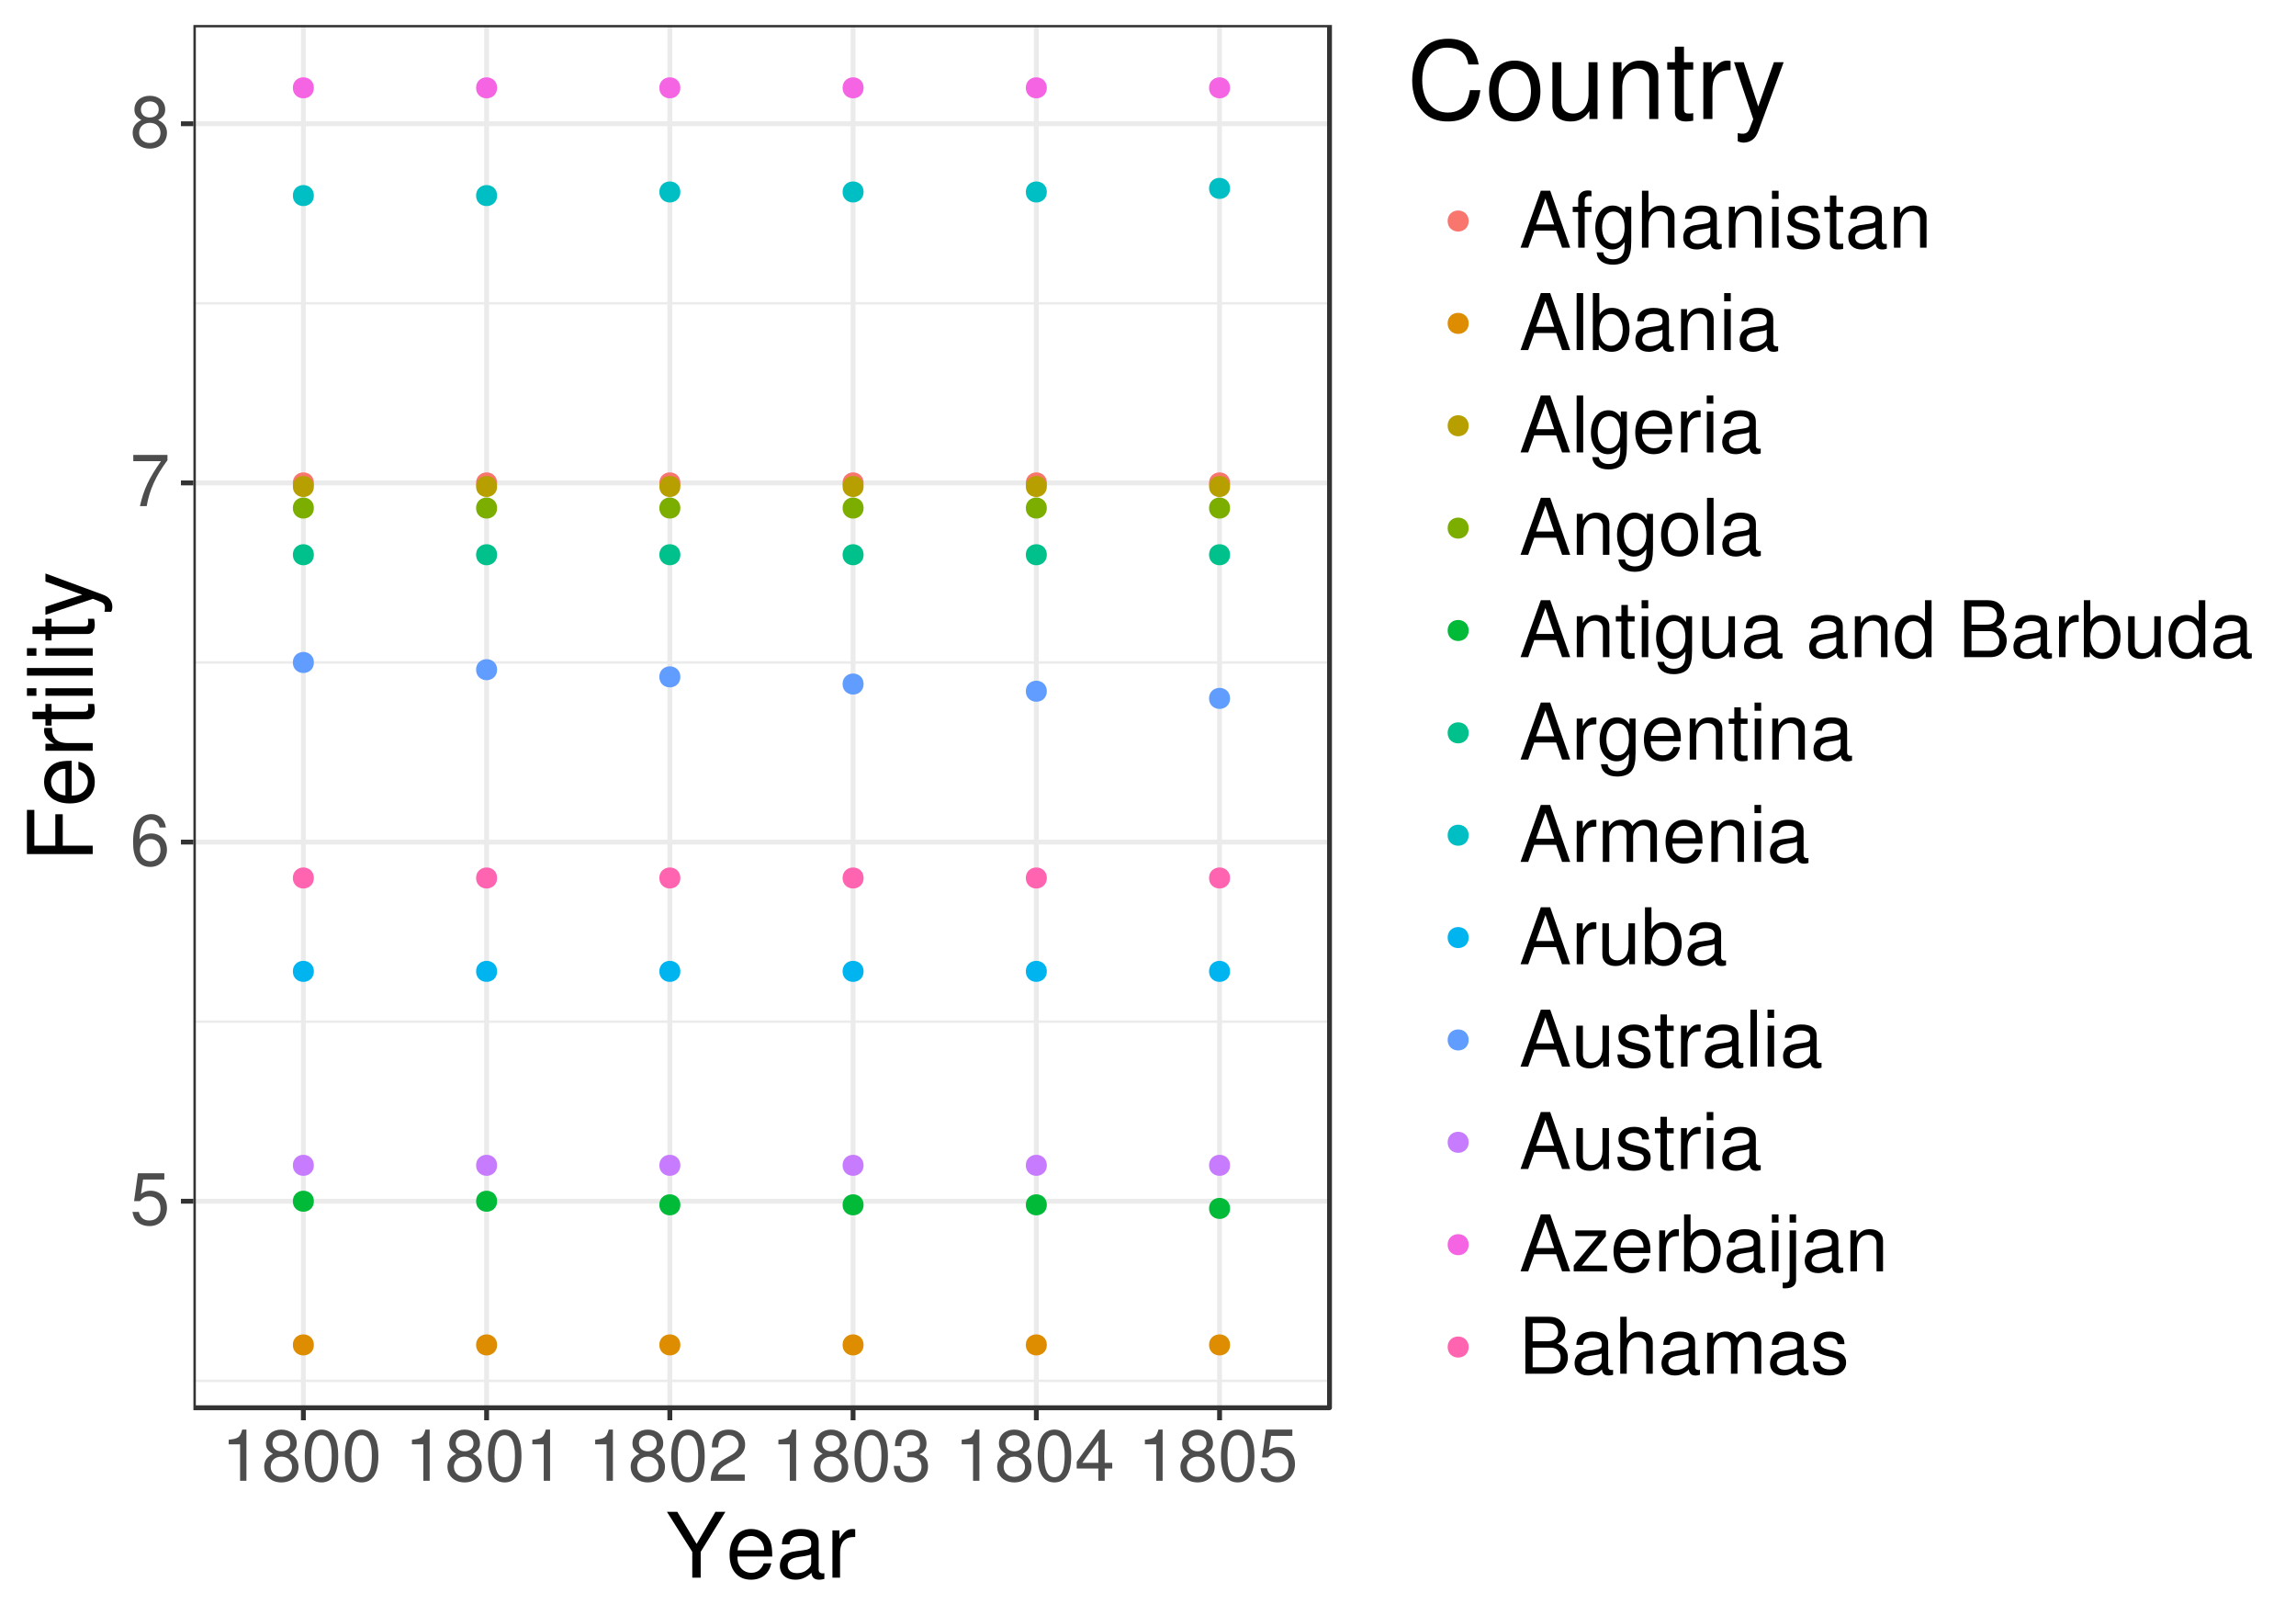 <?xml version="1.0" encoding="UTF-8"?>
<svg xmlns="http://www.w3.org/2000/svg" xmlns:xlink="http://www.w3.org/1999/xlink" width="504pt" height="352pt" viewBox="0 0 504 352" version="1.1">
<defs>
<g>
<symbol overflow="visible" id="glyph0-0">
<path style="stroke:none;" d=""/>
</symbol>
<symbol overflow="visible" id="glyph0-1">
<path style="stroke:none;" d="M 7.547 -11.234 L 1.75 -11.234 L 0.906 -5.125 L 2.188 -5.125 C 2.844 -5.891 3.375 -6.156 4.25 -6.156 C 5.75 -6.156 6.703 -5.141 6.703 -3.469 C 6.703 -1.859 5.766 -0.875 4.25 -0.875 C 3.031 -0.875 2.281 -1.484 1.953 -2.75 L 0.547 -2.75 C 0.75 -1.844 0.906 -1.391 1.234 -0.984 C 1.875 -0.125 3.016 0.359 4.281 0.359 C 6.547 0.359 8.125 -1.281 8.125 -3.656 C 8.125 -5.875 6.656 -7.406 4.5 -7.406 C 3.703 -7.406 3.078 -7.188 2.422 -6.719 L 2.875 -9.859 L 7.547 -9.859 Z M 7.547 -11.234 "/>
</symbol>
<symbol overflow="visible" id="glyph0-2">
<path style="stroke:none;" d="M 7.891 -8.297 C 7.625 -10.141 6.422 -11.234 4.703 -11.234 C 3.469 -11.234 2.359 -10.625 1.688 -9.641 C 1 -8.547 0.688 -7.156 0.688 -5.125 C 0.688 -3.234 0.969 -2.031 1.625 -1.031 C 2.234 -0.125 3.219 0.359 4.453 0.359 C 6.594 0.359 8.125 -1.219 8.125 -3.422 C 8.125 -5.516 6.703 -6.984 4.688 -6.984 C 3.578 -6.984 2.703 -6.562 2.109 -5.734 C 2.125 -8.469 3.016 -10 4.609 -10 C 5.594 -10 6.281 -9.375 6.5 -8.297 Z M 4.516 -5.75 C 5.859 -5.75 6.703 -4.812 6.703 -3.312 C 6.703 -1.906 5.75 -0.875 4.469 -0.875 C 3.172 -0.875 2.188 -1.953 2.188 -3.391 C 2.188 -4.781 3.141 -5.75 4.516 -5.75 Z M 4.516 -5.75 "/>
</symbol>
<symbol overflow="visible" id="glyph0-3">
<path style="stroke:none;" d="M 8.234 -11.234 L 0.734 -11.234 L 0.734 -9.859 L 6.797 -9.859 C 4.125 -6.031 3.031 -3.688 2.188 0 L 3.672 0 C 4.297 -3.594 5.703 -6.688 8.234 -10.062 Z M 8.234 -11.234 "/>
</symbol>
<symbol overflow="visible" id="glyph0-4">
<path style="stroke:none;" d="M 6.188 -5.906 C 7.344 -6.609 7.734 -7.172 7.734 -8.234 C 7.734 -10 6.359 -11.234 4.359 -11.234 C 2.375 -11.234 0.984 -10 0.984 -8.234 C 0.984 -7.188 1.359 -6.625 2.5 -5.906 C 1.219 -5.297 0.594 -4.359 0.594 -3.125 C 0.594 -1.062 2.141 0.359 4.359 0.359 C 6.578 0.359 8.125 -1.062 8.125 -3.109 C 8.125 -4.359 7.5 -5.297 6.188 -5.906 Z M 4.359 -10 C 5.547 -10 6.312 -9.297 6.312 -8.203 C 6.312 -7.156 5.531 -6.469 4.359 -6.469 C 3.188 -6.469 2.406 -7.156 2.406 -8.219 C 2.406 -9.297 3.188 -10 4.359 -10 Z M 4.359 -5.297 C 5.75 -5.297 6.703 -4.406 6.703 -3.094 C 6.703 -1.766 5.75 -0.875 4.328 -0.875 C 2.969 -0.875 2.016 -1.781 2.016 -3.094 C 2.016 -4.406 2.969 -5.297 4.359 -5.297 Z M 4.359 -5.297 "/>
</symbol>
<symbol overflow="visible" id="glyph0-5">
<path style="stroke:none;" d="M 4.109 -8 L 4.109 0 L 5.5 0 L 5.5 -11.234 L 4.578 -11.234 C 4.094 -9.5 3.766 -9.266 1.609 -9 L 1.609 -8 Z M 4.109 -8 "/>
</symbol>
<symbol overflow="visible" id="glyph0-6">
<path style="stroke:none;" d="M 4.359 -11.234 C 3.312 -11.234 2.359 -10.781 1.781 -10 C 1.047 -9.016 0.688 -7.516 0.688 -5.438 C 0.688 -1.641 1.953 0.359 4.359 0.359 C 6.734 0.359 8.031 -1.641 8.031 -5.344 C 8.031 -7.531 7.688 -8.984 6.938 -10 C 6.359 -10.797 5.422 -11.234 4.359 -11.234 Z M 4.359 -10 C 5.859 -10 6.609 -8.469 6.609 -5.469 C 6.609 -2.281 5.875 -0.797 4.328 -0.797 C 2.859 -0.797 2.109 -2.344 2.109 -5.422 C 2.109 -8.5 2.859 -10 4.359 -10 Z M 4.359 -10 "/>
</symbol>
<symbol overflow="visible" id="glyph0-7">
<path style="stroke:none;" d="M 8.016 -1.375 L 2.109 -1.375 C 2.25 -2.297 2.75 -2.891 4.141 -3.688 L 5.719 -4.547 C 7.281 -5.406 8.094 -6.562 8.094 -7.938 C 8.094 -8.875 7.719 -9.75 7.047 -10.344 C 6.391 -10.953 5.562 -11.234 4.5 -11.234 C 3.078 -11.234 2.016 -10.719 1.391 -9.781 C 1 -9.172 0.828 -8.469 0.797 -7.328 L 2.188 -7.328 C 2.234 -8.094 2.328 -8.562 2.516 -8.922 C 2.891 -9.594 3.609 -10.016 4.453 -10.016 C 5.719 -10.016 6.672 -9.109 6.672 -7.906 C 6.672 -7.016 6.141 -6.266 5.156 -5.688 L 3.688 -4.859 C 1.344 -3.531 0.672 -2.469 0.531 0 L 8.016 0 Z M 8.016 -1.375 "/>
</symbol>
<symbol overflow="visible" id="glyph0-8">
<path style="stroke:none;" d="M 3.5 -5.156 L 3.672 -5.156 L 4.266 -5.172 C 5.797 -5.172 6.594 -4.469 6.594 -3.125 C 6.594 -1.719 5.719 -0.875 4.266 -0.875 C 2.734 -0.875 2 -1.625 1.906 -3.266 L 0.5 -3.266 C 0.578 -2.359 0.734 -1.781 1 -1.266 C 1.562 -0.188 2.672 0.359 4.219 0.359 C 6.531 0.359 8.016 -1.016 8.016 -3.141 C 8.016 -4.562 7.469 -5.359 6.109 -5.812 C 7.156 -6.234 7.688 -7.016 7.688 -8.141 C 7.688 -10.078 6.406 -11.234 4.266 -11.234 C 2 -11.234 0.797 -10 0.75 -7.609 L 2.141 -7.609 C 2.156 -8.281 2.219 -8.672 2.391 -9.016 C 2.703 -9.641 3.406 -10.016 4.281 -10.016 C 5.516 -10.016 6.266 -9.281 6.266 -8.094 C 6.266 -7.297 5.969 -6.828 5.359 -6.578 C 4.969 -6.422 4.484 -6.359 3.5 -6.344 Z M 3.5 -5.156 "/>
</symbol>
<symbol overflow="visible" id="glyph0-9">
<path style="stroke:none;" d="M 5.188 -2.688 L 5.188 0 L 6.578 0 L 6.578 -2.688 L 8.234 -2.688 L 8.234 -3.938 L 6.578 -3.938 L 6.578 -11.234 L 5.547 -11.234 L 0.438 -4.172 L 0.438 -2.688 Z M 5.188 -3.938 L 1.656 -3.938 L 5.188 -8.859 Z M 5.188 -3.938 "/>
</symbol>
<symbol overflow="visible" id="glyph1-0">
<path style="stroke:none;" d=""/>
</symbol>
<symbol overflow="visible" id="glyph1-1">
<path style="stroke:none;" d="M 7.656 -5.656 L 13.078 -14.438 L 10.891 -14.438 L 6.766 -7.406 L 2.531 -14.438 L 0.25 -14.438 L 5.812 -5.656 L 5.812 0 L 7.656 0 Z M 7.656 -5.656 "/>
</symbol>
<symbol overflow="visible" id="glyph1-2">
<path style="stroke:none;" d="M 10.156 -4.625 C 10.156 -6.219 10.031 -7.172 9.734 -7.938 C 9.062 -9.641 7.484 -10.672 5.547 -10.672 C 2.656 -10.672 0.797 -8.453 0.797 -5.047 C 0.797 -1.641 2.594 0.453 5.5 0.453 C 7.875 0.453 9.516 -0.891 9.938 -3.141 L 8.281 -3.141 C 7.812 -1.781 6.891 -1.062 5.562 -1.062 C 4.516 -1.062 3.625 -1.547 3.062 -2.422 C 2.672 -3.016 2.531 -3.609 2.516 -4.625 Z M 2.547 -5.984 C 2.688 -7.906 3.859 -9.141 5.516 -9.141 C 7.141 -9.141 8.391 -7.797 8.391 -6.094 C 8.391 -6.062 8.391 -6.016 8.375 -5.984 Z M 2.547 -5.984 "/>
</symbol>
<symbol overflow="visible" id="glyph1-3">
<path style="stroke:none;" d="M 10.594 -0.969 C 10.406 -0.938 10.328 -0.938 10.234 -0.938 C 9.656 -0.938 9.344 -1.234 9.344 -1.734 L 9.344 -7.844 C 9.344 -9.688 8 -10.672 5.438 -10.672 C 3.938 -10.672 2.688 -10.234 2 -9.469 C 1.531 -8.922 1.328 -8.328 1.281 -7.312 L 2.953 -7.312 C 3.094 -8.578 3.844 -9.141 5.391 -9.141 C 6.875 -9.141 7.703 -8.594 7.703 -7.609 L 7.703 -7.172 C 7.703 -6.469 7.281 -6.172 5.984 -6.016 C 3.641 -5.719 3.281 -5.641 2.656 -5.391 C 1.438 -4.891 0.828 -3.953 0.828 -2.609 C 0.828 -0.734 2.141 0.453 4.234 0.453 C 5.547 0.453 6.594 0 7.766 -1.062 C 7.875 -0.016 8.391 0.453 9.469 0.453 C 9.797 0.453 10.062 0.422 10.594 0.281 Z M 7.703 -3.266 C 7.703 -2.719 7.547 -2.375 7.047 -1.922 C 6.375 -1.312 5.562 -0.984 4.594 -0.984 C 3.312 -0.984 2.547 -1.609 2.547 -2.656 C 2.547 -3.734 3.281 -4.297 5.047 -4.547 C 6.797 -4.797 7.141 -4.875 7.703 -5.125 Z M 7.703 -3.266 "/>
</symbol>
<symbol overflow="visible" id="glyph1-4">
<path style="stroke:none;" d="M 1.359 -10.375 L 1.359 0 L 3.031 0 L 3.031 -5.391 C 3.031 -6.875 3.406 -7.844 4.203 -8.406 C 4.719 -8.797 5.203 -8.906 6.359 -8.922 L 6.359 -10.609 C 6.078 -10.656 5.938 -10.672 5.719 -10.672 C 4.656 -10.672 3.844 -10.031 2.891 -8.5 L 2.891 -10.375 Z M 1.359 -10.375 "/>
</symbol>
<symbol overflow="visible" id="glyph2-0">
<path style="stroke:none;" d=""/>
</symbol>
<symbol overflow="visible" id="glyph2-1">
<path style="stroke:none;" d="M -6.578 -3.625 L -6.578 -10.516 L -8.203 -10.516 L -8.203 -3.625 L -12.812 -3.625 L -12.812 -11.469 L -14.438 -11.469 L -14.438 -1.781 L 0 -1.781 L 0 -3.625 Z M -6.578 -3.625 "/>
</symbol>
<symbol overflow="visible" id="glyph2-2">
<path style="stroke:none;" d="M -4.625 -10.156 C -6.219 -10.156 -7.172 -10.031 -7.938 -9.734 C -9.641 -9.062 -10.672 -7.484 -10.672 -5.547 C -10.672 -2.656 -8.453 -0.797 -5.047 -0.797 C -1.641 -0.797 0.453 -2.594 0.453 -5.5 C 0.453 -7.875 -0.891 -9.516 -3.141 -9.938 L -3.141 -8.281 C -1.781 -7.812 -1.062 -6.891 -1.062 -5.562 C -1.062 -4.516 -1.547 -3.625 -2.422 -3.062 C -3.016 -2.672 -3.609 -2.531 -4.625 -2.516 Z M -5.984 -2.547 C -7.906 -2.688 -9.141 -3.859 -9.141 -5.516 C -9.141 -7.141 -7.797 -8.391 -6.094 -8.391 C -6.062 -8.391 -6.016 -8.391 -5.984 -8.375 Z M -5.984 -2.547 "/>
</symbol>
<symbol overflow="visible" id="glyph2-3">
<path style="stroke:none;" d="M -10.375 -1.359 L 0 -1.359 L 0 -3.031 L -5.391 -3.031 C -6.875 -3.031 -7.844 -3.406 -8.406 -4.203 C -8.797 -4.719 -8.906 -5.203 -8.922 -6.359 L -10.609 -6.359 C -10.656 -6.078 -10.672 -5.938 -10.672 -5.719 C -10.672 -4.656 -10.031 -3.844 -8.5 -2.891 L -10.375 -2.891 Z M -10.375 -1.359 "/>
</symbol>
<symbol overflow="visible" id="glyph2-4">
<path style="stroke:none;" d="M -10.375 -5.031 L -10.375 -3.328 L -13.219 -3.328 L -13.219 -1.688 L -10.375 -1.688 L -10.375 -0.281 L -9.031 -0.281 L -9.031 -1.688 L -1.188 -1.688 C -0.141 -1.688 0.453 -2.391 0.453 -3.688 C 0.453 -4.078 0.422 -4.469 0.312 -5.031 L -1.062 -5.031 C -1.016 -4.812 -0.984 -4.547 -0.984 -4.234 C -0.984 -3.531 -1.188 -3.328 -1.922 -3.328 L -9.031 -3.328 L -9.031 -5.031 Z M -10.375 -5.031 "/>
</symbol>
<symbol overflow="visible" id="glyph2-5">
<path style="stroke:none;" d="M -10.375 -2.969 L -10.375 -1.328 L 0 -1.328 L 0 -2.969 Z M -14.438 -2.969 L -14.438 -1.312 L -12.359 -1.312 L -12.359 -2.969 Z M -14.438 -2.969 "/>
</symbol>
<symbol overflow="visible" id="glyph2-6">
<path style="stroke:none;" d="M -14.438 -3.016 L -14.438 -1.344 L 0 -1.344 L 0 -3.016 Z M -14.438 -3.016 "/>
</symbol>
<symbol overflow="visible" id="glyph2-7">
<path style="stroke:none;" d="M -10.375 -7.688 L -2.297 -4.812 L -10.375 -2.156 L -10.375 -0.391 L 0.047 -3.906 L 1.688 -3.266 C 2.422 -3.016 2.688 -2.641 2.688 -1.938 C 2.688 -1.703 2.656 -1.422 2.578 -1.062 L 4.062 -1.062 C 4.234 -1.406 4.312 -1.734 4.312 -2.172 C 4.312 -2.719 4.141 -3.281 3.828 -3.719 C 3.438 -4.234 3.016 -4.531 2.172 -4.844 L -10.375 -9.469 Z M -10.375 -7.688 "/>
</symbol>
<symbol overflow="visible" id="glyph3-0">
<path style="stroke:none;" d=""/>
</symbol>
<symbol overflow="visible" id="glyph3-1">
<path style="stroke:none;" d="M 15.734 -11.953 C 15.047 -15.75 12.859 -17.609 9.047 -17.609 C 6.719 -17.609 4.844 -16.875 3.562 -15.453 C 2 -13.734 1.141 -11.266 1.141 -8.453 C 1.141 -5.609 2.016 -3.156 3.656 -1.469 C 4.984 -0.094 6.703 0.547 8.953 0.547 C 13.188 0.547 15.562 -1.734 16.094 -6.328 L 13.812 -6.328 C 13.625 -5.141 13.375 -4.328 13.031 -3.641 C 12.312 -2.203 10.844 -1.406 8.984 -1.406 C 5.531 -1.406 3.344 -4.156 3.344 -8.484 C 3.344 -12.922 5.438 -15.656 8.797 -15.656 C 10.203 -15.656 11.5 -15.234 12.219 -14.562 C 12.859 -13.969 13.219 -13.234 13.469 -11.953 Z M 15.734 -11.953 "/>
</symbol>
<symbol overflow="visible" id="glyph3-2">
<path style="stroke:none;" d="M 6.469 -12.812 C 2.969 -12.812 0.859 -10.312 0.859 -6.125 C 0.859 -1.953 2.953 0.547 6.484 0.547 C 9.984 0.547 12.125 -1.953 12.125 -6.031 C 12.125 -10.344 10.047 -12.812 6.469 -12.812 Z M 6.484 -10.984 C 8.719 -10.984 10.047 -9.156 10.047 -6.062 C 10.047 -3.141 8.672 -1.281 6.484 -1.281 C 4.281 -1.281 2.922 -3.109 2.922 -6.125 C 2.922 -9.125 4.281 -10.984 6.484 -10.984 Z M 6.484 -10.984 "/>
</symbol>
<symbol overflow="visible" id="glyph3-3">
<path style="stroke:none;" d="M 11.453 0 L 11.453 -12.453 L 9.484 -12.453 L 9.484 -5.391 C 9.484 -2.859 8.156 -1.188 6.078 -1.188 C 4.516 -1.188 3.516 -2.141 3.516 -3.641 L 3.516 -12.453 L 1.547 -12.453 L 1.547 -2.859 C 1.547 -0.781 3.094 0.547 5.516 0.547 C 7.344 0.547 8.516 -0.094 9.672 -1.734 L 9.672 0 Z M 11.453 0 "/>
</symbol>
<symbol overflow="visible" id="glyph3-4">
<path style="stroke:none;" d="M 1.656 -12.453 L 1.656 0 L 3.656 0 L 3.656 -6.875 C 3.656 -9.406 4.984 -11.078 7.031 -11.078 C 8.609 -11.078 9.594 -10.125 9.594 -8.625 L 9.594 0 L 11.578 0 L 11.578 -9.406 C 11.578 -11.484 10.031 -12.812 7.625 -12.812 C 5.781 -12.812 4.594 -12.094 3.5 -10.359 L 3.5 -12.453 Z M 1.656 -12.453 "/>
</symbol>
<symbol overflow="visible" id="glyph3-5">
<path style="stroke:none;" d="M 6.031 -12.453 L 4 -12.453 L 4 -15.875 L 2.016 -15.875 L 2.016 -12.453 L 0.328 -12.453 L 0.328 -10.844 L 2.016 -10.844 L 2.016 -1.422 C 2.016 -0.172 2.875 0.547 4.422 0.547 C 4.891 0.547 5.375 0.5 6.031 0.375 L 6.031 -1.281 C 5.781 -1.219 5.469 -1.188 5.078 -1.188 C 4.234 -1.188 4 -1.422 4 -2.312 L 4 -10.844 L 6.031 -10.844 Z M 6.031 -12.453 "/>
</symbol>
<symbol overflow="visible" id="glyph3-6">
<path style="stroke:none;" d="M 1.641 -12.453 L 1.641 0 L 3.641 0 L 3.641 -6.469 C 3.641 -8.25 4.094 -9.406 5.031 -10.094 C 5.656 -10.547 6.25 -10.688 7.625 -10.719 L 7.625 -12.734 C 7.297 -12.781 7.125 -12.812 6.875 -12.812 C 5.578 -12.812 4.609 -12.047 3.469 -10.203 L 3.469 -12.453 Z M 1.641 -12.453 "/>
</symbol>
<symbol overflow="visible" id="glyph3-7">
<path style="stroke:none;" d="M 9.219 -12.453 L 5.781 -2.75 L 2.594 -12.453 L 0.469 -12.453 L 4.688 0.047 L 3.922 2.016 C 3.609 2.906 3.156 3.234 2.328 3.234 C 2.047 3.234 1.719 3.188 1.281 3.094 L 1.281 4.875 C 1.688 5.078 2.094 5.188 2.609 5.188 C 3.25 5.188 3.938 4.969 4.469 4.594 C 5.078 4.141 5.438 3.609 5.828 2.609 L 11.359 -12.453 Z M 9.219 -12.453 "/>
</symbol>
<symbol overflow="visible" id="glyph4-0">
<path style="stroke:none;" d=""/>
</symbol>
<symbol overflow="visible" id="glyph4-1">
<path style="stroke:none;" d="M 8.125 -3.75 L 9.422 0 L 11.203 0 L 6.812 -12.5 L 4.75 -12.5 L 0.297 0 L 1.984 0 L 3.312 -3.75 Z M 7.688 -5.094 L 3.703 -5.094 L 5.766 -10.797 Z M 7.688 -5.094 "/>
</symbol>
<symbol overflow="visible" id="glyph4-2">
<path style="stroke:none;" d="M 4.422 -8.984 L 2.938 -8.984 L 2.938 -10.391 C 2.938 -11 3.281 -11.312 3.922 -11.312 C 4.047 -11.312 4.094 -11.312 4.422 -11.281 L 4.422 -12.469 C 4.094 -12.547 3.906 -12.562 3.625 -12.562 C 2.297 -12.562 1.516 -11.797 1.516 -10.516 L 1.516 -8.984 L 0.312 -8.984 L 0.312 -7.828 L 1.516 -7.828 L 1.516 0 L 2.938 0 L 2.938 -7.828 L 4.422 -7.828 Z M 4.422 -8.984 "/>
</symbol>
<symbol overflow="visible" id="glyph4-3">
<path style="stroke:none;" d="M 7.062 -8.984 L 7.062 -7.688 C 6.344 -8.75 5.469 -9.25 4.328 -9.25 C 2.047 -9.25 0.5 -7.25 0.5 -4.344 C 0.5 -2.859 0.891 -1.672 1.625 -0.812 C 2.297 -0.047 3.266 0.391 4.203 0.391 C 5.328 0.391 6.125 -0.078 6.938 -1.219 L 6.938 -0.75 C 6.938 0.469 6.781 1.203 6.422 1.703 C 6.031 2.234 5.297 2.547 4.422 2.547 C 3.781 2.547 3.188 2.375 2.797 2.062 C 2.469 1.797 2.328 1.562 2.25 1.031 L 0.797 1.031 C 0.938 2.734 2.266 3.734 4.375 3.734 C 5.719 3.734 6.859 3.312 7.453 2.594 C 8.125 1.766 8.391 0.641 8.391 -1.469 L 8.391 -8.984 Z M 4.484 -7.922 C 6.016 -7.922 6.938 -6.625 6.938 -4.375 C 6.938 -2.234 6 -0.922 4.5 -0.922 C 2.938 -0.922 1.984 -2.25 1.984 -4.422 C 1.984 -6.594 2.953 -7.922 4.484 -7.922 Z M 4.484 -7.922 "/>
</symbol>
<symbol overflow="visible" id="glyph4-4">
<path style="stroke:none;" d="M 1.203 -12.5 L 1.203 0 L 2.625 0 L 2.625 -4.953 C 2.625 -6.797 3.578 -8 5.062 -8 C 5.531 -8 5.984 -7.844 6.328 -7.578 C 6.75 -7.297 6.906 -6.859 6.906 -6.234 L 6.906 0 L 8.344 0 L 8.344 -6.797 C 8.344 -8.297 7.25 -9.25 5.5 -9.25 C 4.234 -9.25 3.469 -8.859 2.625 -7.75 L 2.625 -12.5 Z M 1.203 -12.5 "/>
</symbol>
<symbol overflow="visible" id="glyph4-5">
<path style="stroke:none;" d="M 9.172 -0.844 C 9.031 -0.812 8.953 -0.812 8.875 -0.812 C 8.375 -0.812 8.094 -1.062 8.094 -1.516 L 8.094 -6.797 C 8.094 -8.391 6.938 -9.25 4.719 -9.25 C 3.422 -9.25 2.328 -8.875 1.734 -8.203 C 1.328 -7.734 1.156 -7.219 1.109 -6.328 L 2.562 -6.328 C 2.672 -7.422 3.328 -7.922 4.672 -7.922 C 5.953 -7.922 6.672 -7.453 6.672 -6.594 L 6.672 -6.203 C 6.672 -5.609 6.312 -5.359 5.188 -5.219 C 3.156 -4.953 2.844 -4.891 2.297 -4.672 C 1.25 -4.234 0.719 -3.438 0.719 -2.266 C 0.719 -0.641 1.859 0.391 3.672 0.391 C 4.797 0.391 5.719 0 6.719 -0.922 C 6.828 -0.016 7.281 0.391 8.203 0.391 C 8.5 0.391 8.719 0.359 9.172 0.234 Z M 6.672 -2.828 C 6.672 -2.344 6.531 -2.062 6.109 -1.672 C 5.531 -1.125 4.828 -0.859 3.984 -0.859 C 2.859 -0.859 2.219 -1.391 2.219 -2.297 C 2.219 -3.25 2.844 -3.719 4.375 -3.953 C 5.891 -4.156 6.188 -4.219 6.672 -4.438 Z M 6.672 -2.828 "/>
</symbol>
<symbol overflow="visible" id="glyph4-6">
<path style="stroke:none;" d="M 1.203 -8.984 L 1.203 0 L 2.641 0 L 2.641 -4.953 C 2.641 -6.797 3.609 -8 5.078 -8 C 6.203 -8 6.938 -7.312 6.938 -6.234 L 6.938 0 L 8.359 0 L 8.359 -6.797 C 8.359 -8.281 7.234 -9.25 5.5 -9.25 C 4.172 -9.25 3.312 -8.734 2.516 -7.484 L 2.516 -8.984 Z M 1.203 -8.984 "/>
</symbol>
<symbol overflow="visible" id="glyph4-7">
<path style="stroke:none;" d="M 2.578 -8.984 L 1.156 -8.984 L 1.156 0 L 2.578 0 Z M 2.578 -12.5 L 1.125 -12.5 L 1.125 -10.703 L 2.578 -10.703 Z M 2.578 -12.5 "/>
</symbol>
<symbol overflow="visible" id="glyph4-8">
<path style="stroke:none;" d="M 7.516 -6.484 C 7.5 -8.25 6.328 -9.25 4.25 -9.25 C 2.156 -9.25 0.812 -8.172 0.812 -6.5 C 0.812 -5.094 1.531 -4.422 3.656 -3.906 L 5 -3.578 C 5.984 -3.344 6.375 -2.984 6.375 -2.328 C 6.375 -1.5 5.547 -0.922 4.297 -0.922 C 3.516 -0.922 2.859 -1.156 2.5 -1.531 C 2.281 -1.781 2.172 -2.047 2.094 -2.672 L 0.578 -2.672 C 0.656 -0.594 1.812 0.391 4.172 0.391 C 6.438 0.391 7.875 -0.719 7.875 -2.453 C 7.875 -3.797 7.125 -4.531 5.328 -4.953 L 3.969 -5.281 C 2.797 -5.562 2.297 -5.938 2.297 -6.578 C 2.297 -7.391 3.031 -7.922 4.203 -7.922 C 5.359 -7.922 5.969 -7.422 6 -6.484 Z M 7.516 -6.484 "/>
</symbol>
<symbol overflow="visible" id="glyph4-9">
<path style="stroke:none;" d="M 4.359 -8.984 L 2.875 -8.984 L 2.875 -11.453 L 1.453 -11.453 L 1.453 -8.984 L 0.234 -8.984 L 0.234 -7.828 L 1.453 -7.828 L 1.453 -1.031 C 1.453 -0.125 2.078 0.391 3.188 0.391 C 3.531 0.391 3.875 0.359 4.359 0.281 L 4.359 -0.922 C 4.172 -0.875 3.953 -0.859 3.672 -0.859 C 3.047 -0.859 2.875 -1.031 2.875 -1.672 L 2.875 -7.828 L 4.359 -7.828 Z M 4.359 -8.984 "/>
</symbol>
<symbol overflow="visible" id="glyph4-10">
<path style="stroke:none;" d="M 2.609 -12.5 L 1.172 -12.5 L 1.172 0 L 2.609 0 Z M 2.609 -12.5 "/>
</symbol>
<symbol overflow="visible" id="glyph4-11">
<path style="stroke:none;" d="M 0.922 -12.5 L 0.922 0 L 2.219 0 L 2.219 -1.156 C 2.906 -0.109 3.812 0.391 5.062 0.391 C 7.422 0.391 8.969 -1.547 8.969 -4.531 C 8.969 -7.453 7.5 -9.25 5.125 -9.25 C 3.891 -9.25 3.016 -8.781 2.344 -7.766 L 2.344 -12.5 Z M 4.859 -7.906 C 6.453 -7.906 7.484 -6.516 7.484 -4.375 C 7.484 -2.328 6.422 -0.938 4.859 -0.938 C 3.344 -0.938 2.344 -2.312 2.344 -4.422 C 2.344 -6.531 3.344 -7.906 4.859 -7.906 Z M 4.859 -7.906 "/>
</symbol>
<symbol overflow="visible" id="glyph4-12">
<path style="stroke:none;" d="M 8.797 -4.016 C 8.797 -5.391 8.703 -6.203 8.438 -6.875 C 7.859 -8.359 6.484 -9.25 4.797 -9.25 C 2.297 -9.25 0.688 -7.328 0.688 -4.375 C 0.688 -1.422 2.25 0.391 4.766 0.391 C 6.828 0.391 8.25 -0.766 8.609 -2.734 L 7.172 -2.734 C 6.781 -1.547 5.969 -0.922 4.828 -0.922 C 3.906 -0.922 3.141 -1.344 2.656 -2.094 C 2.312 -2.609 2.203 -3.125 2.172 -4.016 Z M 2.219 -5.188 C 2.328 -6.844 3.344 -7.922 4.781 -7.922 C 6.188 -7.922 7.281 -6.766 7.281 -5.281 C 7.281 -5.25 7.281 -5.219 7.25 -5.188 Z M 2.219 -5.188 "/>
</symbol>
<symbol overflow="visible" id="glyph4-13">
<path style="stroke:none;" d="M 1.188 -8.984 L 1.188 0 L 2.625 0 L 2.625 -4.672 C 2.625 -5.953 2.953 -6.797 3.641 -7.297 C 4.078 -7.625 4.516 -7.719 5.5 -7.734 L 5.5 -9.203 C 5.266 -9.234 5.141 -9.25 4.953 -9.25 C 4.031 -9.25 3.328 -8.703 2.5 -7.359 L 2.5 -8.984 Z M 1.188 -8.984 "/>
</symbol>
<symbol overflow="visible" id="glyph4-14">
<path style="stroke:none;" d="M 4.672 -9.25 C 2.141 -9.25 0.625 -7.453 0.625 -4.422 C 0.625 -1.406 2.125 0.391 4.688 0.391 C 7.203 0.391 8.75 -1.406 8.75 -4.359 C 8.75 -7.469 7.25 -9.25 4.672 -9.25 Z M 4.688 -7.922 C 6.297 -7.922 7.25 -6.609 7.25 -4.375 C 7.25 -2.266 6.266 -0.922 4.688 -0.922 C 3.094 -0.922 2.109 -2.25 2.109 -4.422 C 2.109 -6.594 3.094 -7.922 4.688 -7.922 Z M 4.688 -7.922 "/>
</symbol>
<symbol overflow="visible" id="glyph4-15">
<path style="stroke:none;" d="M 8.266 0 L 8.266 -8.984 L 6.844 -8.984 L 6.844 -3.891 C 6.844 -2.062 5.891 -0.859 4.391 -0.859 C 3.266 -0.859 2.547 -1.547 2.547 -2.625 L 2.547 -8.984 L 1.109 -8.984 L 1.109 -2.062 C 1.109 -0.562 2.234 0.391 3.984 0.391 C 5.297 0.391 6.141 -0.062 6.984 -1.25 L 6.984 0 Z M 8.266 0 "/>
</symbol>
<symbol overflow="visible" id="glyph4-16">
<path style="stroke:none;" d=""/>
</symbol>
<symbol overflow="visible" id="glyph4-17">
<path style="stroke:none;" d="M 8.5 -12.5 L 7.062 -12.5 L 7.062 -7.859 C 6.469 -8.766 5.5 -9.25 4.312 -9.25 C 1.969 -9.25 0.453 -7.375 0.453 -4.516 C 0.453 -1.469 1.938 0.391 4.359 0.391 C 5.594 0.391 6.453 -0.062 7.219 -1.188 L 7.219 0 L 8.5 0 Z M 4.547 -7.906 C 6.094 -7.906 7.062 -6.531 7.062 -4.391 C 7.062 -2.312 6.078 -0.938 4.562 -0.938 C 2.984 -0.938 1.938 -2.328 1.938 -4.422 C 1.938 -6.516 2.984 -7.906 4.547 -7.906 Z M 4.547 -7.906 "/>
</symbol>
<symbol overflow="visible" id="glyph4-18">
<path style="stroke:none;" d="M 1.359 0 L 7 0 C 8.188 0 9.062 -0.328 9.734 -1.047 C 10.344 -1.703 10.688 -2.594 10.688 -3.562 C 10.688 -5.078 10 -5.984 8.406 -6.609 C 9.531 -7.141 10.141 -8.062 10.141 -9.328 C 10.141 -10.25 9.797 -11.047 9.141 -11.625 C 8.5 -12.234 7.641 -12.5 6.438 -12.5 L 1.359 -12.5 Z M 2.953 -7.125 L 2.953 -11.094 L 6.031 -11.094 C 6.938 -11.094 7.422 -10.984 7.859 -10.656 C 8.297 -10.312 8.547 -9.797 8.547 -9.109 C 8.547 -8.438 8.297 -7.906 7.859 -7.562 C 7.422 -7.234 6.938 -7.125 6.031 -7.125 Z M 2.953 -1.406 L 2.953 -5.719 L 6.844 -5.719 C 7.625 -5.719 8.125 -5.531 8.516 -5.109 C 8.891 -4.719 9.094 -4.172 9.094 -3.547 C 9.094 -2.953 8.891 -2.406 8.516 -2 C 8.125 -1.594 7.625 -1.406 6.844 -1.406 Z M 2.953 -1.406 "/>
</symbol>
<symbol overflow="visible" id="glyph4-19">
<path style="stroke:none;" d="M 1.203 -8.984 L 1.203 0 L 2.641 0 L 2.641 -5.641 C 2.641 -6.953 3.578 -8 4.75 -8 C 5.812 -8 6.422 -7.344 6.422 -6.188 L 6.422 0 L 7.859 0 L 7.859 -5.641 C 7.859 -6.953 8.797 -8 9.969 -8 C 11.016 -8 11.625 -7.328 11.625 -6.188 L 11.625 0 L 13.078 0 L 13.078 -6.75 C 13.078 -8.359 12.141 -9.25 10.469 -9.25 C 9.266 -9.25 8.547 -8.891 7.703 -7.875 C 7.172 -8.828 6.453 -9.25 5.281 -9.25 C 4.078 -9.25 3.297 -8.797 2.516 -7.719 L 2.516 -8.984 Z M 1.203 -8.984 "/>
</symbol>
<symbol overflow="visible" id="glyph4-20">
<path style="stroke:none;" d="M 7.594 -8.984 L 0.891 -8.984 L 0.891 -7.734 L 5.906 -7.734 L 0.531 -1.281 L 0.531 0 L 7.844 0 L 7.844 -1.25 L 2.266 -1.25 L 7.594 -7.719 Z M 7.594 -8.984 "/>
</symbol>
<symbol overflow="visible" id="glyph4-21">
<path style="stroke:none;" d="M 1.203 -8.984 L 1.203 1.297 C 1.203 2.203 0.906 2.484 0.031 2.484 C -0.016 2.484 -0.016 2.484 -0.312 2.469 L -0.312 3.688 C -0.141 3.719 -0.047 3.734 0.172 3.734 C 1.781 3.734 2.625 3.094 2.625 1.875 L 2.625 -8.984 Z M 2.625 -12.5 L 1.203 -12.5 L 1.203 -10.703 L 2.625 -10.703 Z M 2.625 -12.5 "/>
</symbol>
</g>
<clipPath id="clip1">
  <path d="M 42.457 5.48 L 292 5.48 L 292 309 L 42.457 309 Z M 42.457 5.48 "/>
</clipPath>
<clipPath id="clip2">
  <path d="M 42.457 302 L 292.844 302 L 292.844 304 L 42.457 304 Z M 42.457 302 "/>
</clipPath>
<clipPath id="clip3">
  <path d="M 42.457 223 L 292.844 223 L 292.844 225 L 42.457 225 Z M 42.457 223 "/>
</clipPath>
<clipPath id="clip4">
  <path d="M 42.457 145 L 292.844 145 L 292.844 146 L 42.457 146 Z M 42.457 145 "/>
</clipPath>
<clipPath id="clip5">
  <path d="M 42.457 66 L 292.844 66 L 292.844 67 L 42.457 67 Z M 42.457 66 "/>
</clipPath>
<clipPath id="clip6">
  <path d="M 42.457 263 L 292.844 263 L 292.844 265 L 42.457 265 Z M 42.457 263 "/>
</clipPath>
<clipPath id="clip7">
  <path d="M 42.457 184 L 292.844 184 L 292.844 186 L 42.457 186 Z M 42.457 184 "/>
</clipPath>
<clipPath id="clip8">
  <path d="M 42.457 105 L 292.844 105 L 292.844 107 L 42.457 107 Z M 42.457 105 "/>
</clipPath>
<clipPath id="clip9">
  <path d="M 42.457 26 L 292.844 26 L 292.844 28 L 42.457 28 Z M 42.457 26 "/>
</clipPath>
<clipPath id="clip10">
  <path d="M 66 5.48 L 68 5.48 L 68 309.93 L 66 309.93 Z M 66 5.48 "/>
</clipPath>
<clipPath id="clip11">
  <path d="M 106 5.48 L 108 5.48 L 108 309.93 L 106 309.93 Z M 106 5.48 "/>
</clipPath>
<clipPath id="clip12">
  <path d="M 146 5.48 L 148 5.48 L 148 309.93 L 146 309.93 Z M 146 5.48 "/>
</clipPath>
<clipPath id="clip13">
  <path d="M 186 5.48 L 188 5.48 L 188 309.93 L 186 309.93 Z M 186 5.48 "/>
</clipPath>
<clipPath id="clip14">
  <path d="M 226 5.48 L 229 5.48 L 229 309.93 L 226 309.93 Z M 226 5.48 "/>
</clipPath>
<clipPath id="clip15">
  <path d="M 267 5.48 L 269 5.48 L 269 309.93 L 267 309.93 Z M 267 5.48 "/>
</clipPath>
<clipPath id="clip16">
  <path d="M 42.457 5.48 L 292.844 5.48 L 292.844 309.93 L 42.457 309.93 Z M 42.457 5.48 "/>
</clipPath>
</defs>
<g id="surface13">
<rect x="0" y="0" width="504" height="352" style="fill:rgb(100%,100%,100%);fill-opacity:1;stroke:none;"/>
<rect x="0" y="0" width="504" height="352" style="fill:rgb(100%,100%,100%);fill-opacity:1;stroke:none;"/>
<path style="fill:none;stroke-width:1.067;stroke-linecap:round;stroke-linejoin:round;stroke:rgb(100%,100%,100%);stroke-opacity:1;stroke-miterlimit:10;" d="M 0 352 L 504 352 L 504 0 L 0 0 Z M 0 352 "/>
<g clip-path="url(#clip1)" clip-rule="nonzero">
<path style=" stroke:none;fill-rule:nonzero;fill:rgb(100%,100%,100%);fill-opacity:1;" d="M 42.457 308.93 L 291.844 308.93 L 291.844 5.48 L 42.457 5.48 Z M 42.457 308.93 "/>
</g>
<g clip-path="url(#clip2)" clip-rule="nonzero">
<path style="fill:none;stroke-width:0.533;stroke-linecap:butt;stroke-linejoin:round;stroke:rgb(92.157%,92.157%,92.157%);stroke-opacity:1;stroke-miterlimit:10;" d="M 42.457 303.02 L 291.844 303.02 "/>
</g>
<g clip-path="url(#clip3)" clip-rule="nonzero">
<path style="fill:none;stroke-width:0.533;stroke-linecap:butt;stroke-linejoin:round;stroke:rgb(92.157%,92.157%,92.157%);stroke-opacity:1;stroke-miterlimit:10;" d="M 42.457 224.199 L 291.844 224.199 "/>
</g>
<g clip-path="url(#clip4)" clip-rule="nonzero">
<path style="fill:none;stroke-width:0.533;stroke-linecap:butt;stroke-linejoin:round;stroke:rgb(92.157%,92.157%,92.157%);stroke-opacity:1;stroke-miterlimit:10;" d="M 42.457 145.383 L 291.844 145.383 "/>
</g>
<g clip-path="url(#clip5)" clip-rule="nonzero">
<path style="fill:none;stroke-width:0.533;stroke-linecap:butt;stroke-linejoin:round;stroke:rgb(92.157%,92.157%,92.157%);stroke-opacity:1;stroke-miterlimit:10;" d="M 42.457 66.562 L 291.844 66.562 "/>
</g>
<g clip-path="url(#clip6)" clip-rule="nonzero">
<path style="fill:none;stroke-width:1.067;stroke-linecap:butt;stroke-linejoin:round;stroke:rgb(92.157%,92.157%,92.157%);stroke-opacity:1;stroke-miterlimit:10;" d="M 42.457 263.609 L 291.844 263.609 "/>
</g>
<g clip-path="url(#clip7)" clip-rule="nonzero">
<path style="fill:none;stroke-width:1.067;stroke-linecap:butt;stroke-linejoin:round;stroke:rgb(92.157%,92.157%,92.157%);stroke-opacity:1;stroke-miterlimit:10;" d="M 42.457 184.789 L 291.844 184.789 "/>
</g>
<g clip-path="url(#clip8)" clip-rule="nonzero">
<path style="fill:none;stroke-width:1.067;stroke-linecap:butt;stroke-linejoin:round;stroke:rgb(92.157%,92.157%,92.157%);stroke-opacity:1;stroke-miterlimit:10;" d="M 42.457 105.973 L 291.844 105.973 "/>
</g>
<g clip-path="url(#clip9)" clip-rule="nonzero">
<path style="fill:none;stroke-width:1.067;stroke-linecap:butt;stroke-linejoin:round;stroke:rgb(92.157%,92.157%,92.157%);stroke-opacity:1;stroke-miterlimit:10;" d="M 42.457 27.156 L 291.844 27.156 "/>
</g>
<g clip-path="url(#clip10)" clip-rule="nonzero">
<path style="fill:none;stroke-width:1.067;stroke-linecap:butt;stroke-linejoin:round;stroke:rgb(92.157%,92.157%,92.157%);stroke-opacity:1;stroke-miterlimit:10;" d="M 66.594 308.93 L 66.594 5.48 "/>
</g>
<g clip-path="url(#clip11)" clip-rule="nonzero">
<path style="fill:none;stroke-width:1.067;stroke-linecap:butt;stroke-linejoin:round;stroke:rgb(92.157%,92.157%,92.157%);stroke-opacity:1;stroke-miterlimit:10;" d="M 106.816 308.93 L 106.816 5.48 "/>
</g>
<g clip-path="url(#clip12)" clip-rule="nonzero">
<path style="fill:none;stroke-width:1.067;stroke-linecap:butt;stroke-linejoin:round;stroke:rgb(92.157%,92.157%,92.157%);stroke-opacity:1;stroke-miterlimit:10;" d="M 147.039 308.93 L 147.039 5.48 "/>
</g>
<g clip-path="url(#clip13)" clip-rule="nonzero">
<path style="fill:none;stroke-width:1.067;stroke-linecap:butt;stroke-linejoin:round;stroke:rgb(92.157%,92.157%,92.157%);stroke-opacity:1;stroke-miterlimit:10;" d="M 187.262 308.93 L 187.262 5.48 "/>
</g>
<g clip-path="url(#clip14)" clip-rule="nonzero">
<path style="fill:none;stroke-width:1.067;stroke-linecap:butt;stroke-linejoin:round;stroke:rgb(92.157%,92.157%,92.157%);stroke-opacity:1;stroke-miterlimit:10;" d="M 227.488 308.93 L 227.488 5.48 "/>
</g>
<g clip-path="url(#clip15)" clip-rule="nonzero">
<path style="fill:none;stroke-width:1.067;stroke-linecap:butt;stroke-linejoin:round;stroke:rgb(92.157%,92.157%,92.157%);stroke-opacity:1;stroke-miterlimit:10;" d="M 267.711 308.93 L 267.711 5.48 "/>
</g>
<path style="fill-rule:nonzero;fill:rgb(97.255%,46.275%,42.745%);fill-opacity:1;stroke-width:0.709;stroke-linecap:round;stroke-linejoin:round;stroke:rgb(97.255%,46.275%,42.745%);stroke-opacity:1;stroke-miterlimit:10;" d="M 68.547 105.973 C 68.547 108.578 64.637 108.578 64.637 105.973 C 64.637 103.367 68.547 103.367 68.547 105.973 "/>
<path style="fill-rule:nonzero;fill:rgb(87.059%,54.902%,0%);fill-opacity:1;stroke-width:0.709;stroke-linecap:round;stroke-linejoin:round;stroke:rgb(87.059%,54.902%,0%);stroke-opacity:1;stroke-miterlimit:10;" d="M 68.547 295.137 C 68.547 297.742 64.637 297.742 64.637 295.137 C 64.637 292.531 68.547 292.531 68.547 295.137 "/>
<path style="fill-rule:nonzero;fill:rgb(71.765%,62.353%,0%);fill-opacity:1;stroke-width:0.709;stroke-linecap:round;stroke-linejoin:round;stroke:rgb(71.765%,62.353%,0%);stroke-opacity:1;stroke-miterlimit:10;" d="M 68.547 106.762 C 68.547 109.367 64.637 109.367 64.637 106.762 C 64.637 104.156 68.547 104.156 68.547 106.762 "/>
<path style="fill-rule:nonzero;fill:rgb(48.627%,68.235%,0%);fill-opacity:1;stroke-width:0.709;stroke-linecap:round;stroke-linejoin:round;stroke:rgb(48.627%,68.235%,0%);stroke-opacity:1;stroke-miterlimit:10;" d="M 68.547 111.488 C 68.547 114.098 64.637 114.098 64.637 111.488 C 64.637 108.883 68.547 108.883 68.547 111.488 "/>
<path style="fill-rule:nonzero;fill:rgb(0%,72.941%,21.961%);fill-opacity:1;stroke-width:0.709;stroke-linecap:round;stroke-linejoin:round;stroke:rgb(0%,72.941%,21.961%);stroke-opacity:1;stroke-miterlimit:10;" d="M 68.547 263.609 C 68.547 266.215 64.637 266.215 64.637 263.609 C 64.637 261.004 68.547 261.004 68.547 263.609 "/>
<path style="fill-rule:nonzero;fill:rgb(0%,75.294%,54.51%);fill-opacity:1;stroke-width:0.709;stroke-linecap:round;stroke-linejoin:round;stroke:rgb(0%,75.294%,54.51%);stroke-opacity:1;stroke-miterlimit:10;" d="M 68.547 121.734 C 68.547 124.344 64.637 124.344 64.637 121.734 C 64.637 119.129 68.547 119.129 68.547 121.734 "/>
<path style="fill-rule:nonzero;fill:rgb(0%,74.902%,76.863%);fill-opacity:1;stroke-width:0.709;stroke-linecap:round;stroke-linejoin:round;stroke:rgb(0%,74.902%,76.863%);stroke-opacity:1;stroke-miterlimit:10;" d="M 68.547 42.918 C 68.547 45.523 64.637 45.523 64.637 42.918 C 64.637 40.312 68.547 40.312 68.547 42.918 "/>
<path style="fill-rule:nonzero;fill:rgb(0%,70.588%,94.118%);fill-opacity:1;stroke-width:0.709;stroke-linecap:round;stroke-linejoin:round;stroke:rgb(0%,70.588%,94.118%);stroke-opacity:1;stroke-miterlimit:10;" d="M 68.547 213.164 C 68.547 215.773 64.637 215.773 64.637 213.164 C 64.637 210.559 68.547 210.559 68.547 213.164 "/>
<path style="fill-rule:nonzero;fill:rgb(38.039%,61.176%,100%);fill-opacity:1;stroke-width:0.709;stroke-linecap:round;stroke-linejoin:round;stroke:rgb(38.039%,61.176%,100%);stroke-opacity:1;stroke-miterlimit:10;" d="M 68.547 145.383 C 68.547 147.988 64.637 147.988 64.637 145.383 C 64.637 142.773 68.547 142.773 68.547 145.383 "/>
<path style="fill-rule:nonzero;fill:rgb(78.039%,48.627%,100%);fill-opacity:1;stroke-width:0.709;stroke-linecap:round;stroke-linejoin:round;stroke:rgb(78.039%,48.627%,100%);stroke-opacity:1;stroke-miterlimit:10;" d="M 68.547 255.727 C 68.547 258.332 64.637 258.332 64.637 255.727 C 64.637 253.121 68.547 253.121 68.547 255.727 "/>
<path style="fill-rule:nonzero;fill:rgb(96.078%,39.216%,89.02%);fill-opacity:1;stroke-width:0.709;stroke-linecap:round;stroke-linejoin:round;stroke:rgb(96.078%,39.216%,89.02%);stroke-opacity:1;stroke-miterlimit:10;" d="M 68.547 19.273 C 68.547 21.879 64.637 21.879 64.637 19.273 C 64.637 16.668 68.547 16.668 68.547 19.273 "/>
<path style="fill-rule:nonzero;fill:rgb(100%,39.216%,69.02%);fill-opacity:1;stroke-width:0.709;stroke-linecap:round;stroke-linejoin:round;stroke:rgb(100%,39.216%,69.02%);stroke-opacity:1;stroke-miterlimit:10;" d="M 68.547 192.672 C 68.547 195.277 64.637 195.277 64.637 192.672 C 64.637 190.066 68.547 190.066 68.547 192.672 "/>
<path style="fill-rule:nonzero;fill:rgb(97.255%,46.275%,42.745%);fill-opacity:1;stroke-width:0.709;stroke-linecap:round;stroke-linejoin:round;stroke:rgb(97.255%,46.275%,42.745%);stroke-opacity:1;stroke-miterlimit:10;" d="M 108.77 105.973 C 108.77 108.578 104.859 108.578 104.859 105.973 C 104.859 103.367 108.77 103.367 108.77 105.973 "/>
<path style="fill-rule:nonzero;fill:rgb(87.059%,54.902%,0%);fill-opacity:1;stroke-width:0.709;stroke-linecap:round;stroke-linejoin:round;stroke:rgb(87.059%,54.902%,0%);stroke-opacity:1;stroke-miterlimit:10;" d="M 108.77 295.137 C 108.77 297.742 104.859 297.742 104.859 295.137 C 104.859 292.531 108.77 292.531 108.77 295.137 "/>
<path style="fill-rule:nonzero;fill:rgb(71.765%,62.353%,0%);fill-opacity:1;stroke-width:0.709;stroke-linecap:round;stroke-linejoin:round;stroke:rgb(71.765%,62.353%,0%);stroke-opacity:1;stroke-miterlimit:10;" d="M 108.77 106.762 C 108.77 109.367 104.859 109.367 104.859 106.762 C 104.859 104.156 108.77 104.156 108.77 106.762 "/>
<path style="fill-rule:nonzero;fill:rgb(48.627%,68.235%,0%);fill-opacity:1;stroke-width:0.709;stroke-linecap:round;stroke-linejoin:round;stroke:rgb(48.627%,68.235%,0%);stroke-opacity:1;stroke-miterlimit:10;" d="M 108.77 111.488 C 108.77 114.098 104.859 114.098 104.859 111.488 C 104.859 108.883 108.77 108.883 108.77 111.488 "/>
<path style="fill-rule:nonzero;fill:rgb(0%,72.941%,21.961%);fill-opacity:1;stroke-width:0.709;stroke-linecap:round;stroke-linejoin:round;stroke:rgb(0%,72.941%,21.961%);stroke-opacity:1;stroke-miterlimit:10;" d="M 108.77 263.609 C 108.77 266.215 104.859 266.215 104.859 263.609 C 104.859 261.004 108.77 261.004 108.77 263.609 "/>
<path style="fill-rule:nonzero;fill:rgb(0%,75.294%,54.51%);fill-opacity:1;stroke-width:0.709;stroke-linecap:round;stroke-linejoin:round;stroke:rgb(0%,75.294%,54.51%);stroke-opacity:1;stroke-miterlimit:10;" d="M 108.77 121.734 C 108.77 124.344 104.859 124.344 104.859 121.734 C 104.859 119.129 108.77 119.129 108.77 121.734 "/>
<path style="fill-rule:nonzero;fill:rgb(0%,74.902%,76.863%);fill-opacity:1;stroke-width:0.709;stroke-linecap:round;stroke-linejoin:round;stroke:rgb(0%,74.902%,76.863%);stroke-opacity:1;stroke-miterlimit:10;" d="M 108.77 42.918 C 108.77 45.523 104.859 45.523 104.859 42.918 C 104.859 40.312 108.77 40.312 108.77 42.918 "/>
<path style="fill-rule:nonzero;fill:rgb(0%,70.588%,94.118%);fill-opacity:1;stroke-width:0.709;stroke-linecap:round;stroke-linejoin:round;stroke:rgb(0%,70.588%,94.118%);stroke-opacity:1;stroke-miterlimit:10;" d="M 108.77 213.164 C 108.77 215.773 104.859 215.773 104.859 213.164 C 104.859 210.559 108.77 210.559 108.77 213.164 "/>
<path style="fill-rule:nonzero;fill:rgb(38.039%,61.176%,100%);fill-opacity:1;stroke-width:0.709;stroke-linecap:round;stroke-linejoin:round;stroke:rgb(38.039%,61.176%,100%);stroke-opacity:1;stroke-miterlimit:10;" d="M 108.77 146.957 C 108.77 149.566 104.859 149.566 104.859 146.957 C 104.859 144.352 108.77 144.352 108.77 146.957 "/>
<path style="fill-rule:nonzero;fill:rgb(78.039%,48.627%,100%);fill-opacity:1;stroke-width:0.709;stroke-linecap:round;stroke-linejoin:round;stroke:rgb(78.039%,48.627%,100%);stroke-opacity:1;stroke-miterlimit:10;" d="M 108.77 255.727 C 108.77 258.332 104.859 258.332 104.859 255.727 C 104.859 253.121 108.77 253.121 108.77 255.727 "/>
<path style="fill-rule:nonzero;fill:rgb(96.078%,39.216%,89.02%);fill-opacity:1;stroke-width:0.709;stroke-linecap:round;stroke-linejoin:round;stroke:rgb(96.078%,39.216%,89.02%);stroke-opacity:1;stroke-miterlimit:10;" d="M 108.77 19.273 C 108.77 21.879 104.859 21.879 104.859 19.273 C 104.859 16.668 108.77 16.668 108.77 19.273 "/>
<path style="fill-rule:nonzero;fill:rgb(100%,39.216%,69.02%);fill-opacity:1;stroke-width:0.709;stroke-linecap:round;stroke-linejoin:round;stroke:rgb(100%,39.216%,69.02%);stroke-opacity:1;stroke-miterlimit:10;" d="M 108.77 192.672 C 108.77 195.277 104.859 195.277 104.859 192.672 C 104.859 190.066 108.77 190.066 108.77 192.672 "/>
<path style="fill-rule:nonzero;fill:rgb(97.255%,46.275%,42.745%);fill-opacity:1;stroke-width:0.709;stroke-linecap:round;stroke-linejoin:round;stroke:rgb(97.255%,46.275%,42.745%);stroke-opacity:1;stroke-miterlimit:10;" d="M 148.996 105.973 C 148.996 108.578 145.086 108.578 145.086 105.973 C 145.086 103.367 148.996 103.367 148.996 105.973 "/>
<path style="fill-rule:nonzero;fill:rgb(87.059%,54.902%,0%);fill-opacity:1;stroke-width:0.709;stroke-linecap:round;stroke-linejoin:round;stroke:rgb(87.059%,54.902%,0%);stroke-opacity:1;stroke-miterlimit:10;" d="M 148.996 295.137 C 148.996 297.742 145.086 297.742 145.086 295.137 C 145.086 292.531 148.996 292.531 148.996 295.137 "/>
<path style="fill-rule:nonzero;fill:rgb(71.765%,62.353%,0%);fill-opacity:1;stroke-width:0.709;stroke-linecap:round;stroke-linejoin:round;stroke:rgb(71.765%,62.353%,0%);stroke-opacity:1;stroke-miterlimit:10;" d="M 148.996 106.762 C 148.996 109.367 145.086 109.367 145.086 106.762 C 145.086 104.156 148.996 104.156 148.996 106.762 "/>
<path style="fill-rule:nonzero;fill:rgb(48.627%,68.235%,0%);fill-opacity:1;stroke-width:0.709;stroke-linecap:round;stroke-linejoin:round;stroke:rgb(48.627%,68.235%,0%);stroke-opacity:1;stroke-miterlimit:10;" d="M 148.996 111.488 C 148.996 114.098 145.086 114.098 145.086 111.488 C 145.086 108.883 148.996 108.883 148.996 111.488 "/>
<path style="fill-rule:nonzero;fill:rgb(0%,72.941%,21.961%);fill-opacity:1;stroke-width:0.709;stroke-linecap:round;stroke-linejoin:round;stroke:rgb(0%,72.941%,21.961%);stroke-opacity:1;stroke-miterlimit:10;" d="M 148.996 264.398 C 148.996 267.004 145.086 267.004 145.086 264.398 C 145.086 261.789 148.996 261.789 148.996 264.398 "/>
<path style="fill-rule:nonzero;fill:rgb(0%,75.294%,54.51%);fill-opacity:1;stroke-width:0.709;stroke-linecap:round;stroke-linejoin:round;stroke:rgb(0%,75.294%,54.51%);stroke-opacity:1;stroke-miterlimit:10;" d="M 148.996 121.734 C 148.996 124.344 145.086 124.344 145.086 121.734 C 145.086 119.129 148.996 119.129 148.996 121.734 "/>
<path style="fill-rule:nonzero;fill:rgb(0%,74.902%,76.863%);fill-opacity:1;stroke-width:0.709;stroke-linecap:round;stroke-linejoin:round;stroke:rgb(0%,74.902%,76.863%);stroke-opacity:1;stroke-miterlimit:10;" d="M 148.996 42.129 C 148.996 44.734 145.086 44.734 145.086 42.129 C 145.086 39.523 148.996 39.523 148.996 42.129 "/>
<path style="fill-rule:nonzero;fill:rgb(0%,70.588%,94.118%);fill-opacity:1;stroke-width:0.709;stroke-linecap:round;stroke-linejoin:round;stroke:rgb(0%,70.588%,94.118%);stroke-opacity:1;stroke-miterlimit:10;" d="M 148.996 213.164 C 148.996 215.773 145.086 215.773 145.086 213.164 C 145.086 210.559 148.996 210.559 148.996 213.164 "/>
<path style="fill-rule:nonzero;fill:rgb(38.039%,61.176%,100%);fill-opacity:1;stroke-width:0.709;stroke-linecap:round;stroke-linejoin:round;stroke:rgb(38.039%,61.176%,100%);stroke-opacity:1;stroke-miterlimit:10;" d="M 148.996 148.535 C 148.996 151.141 145.086 151.141 145.086 148.535 C 145.086 145.93 148.996 145.93 148.996 148.535 "/>
<path style="fill-rule:nonzero;fill:rgb(78.039%,48.627%,100%);fill-opacity:1;stroke-width:0.709;stroke-linecap:round;stroke-linejoin:round;stroke:rgb(78.039%,48.627%,100%);stroke-opacity:1;stroke-miterlimit:10;" d="M 148.996 255.727 C 148.996 258.332 145.086 258.332 145.086 255.727 C 145.086 253.121 148.996 253.121 148.996 255.727 "/>
<path style="fill-rule:nonzero;fill:rgb(96.078%,39.216%,89.02%);fill-opacity:1;stroke-width:0.709;stroke-linecap:round;stroke-linejoin:round;stroke:rgb(96.078%,39.216%,89.02%);stroke-opacity:1;stroke-miterlimit:10;" d="M 148.996 19.273 C 148.996 21.879 145.086 21.879 145.086 19.273 C 145.086 16.668 148.996 16.668 148.996 19.273 "/>
<path style="fill-rule:nonzero;fill:rgb(100%,39.216%,69.02%);fill-opacity:1;stroke-width:0.709;stroke-linecap:round;stroke-linejoin:round;stroke:rgb(100%,39.216%,69.02%);stroke-opacity:1;stroke-miterlimit:10;" d="M 148.996 192.672 C 148.996 195.277 145.086 195.277 145.086 192.672 C 145.086 190.066 148.996 190.066 148.996 192.672 "/>
<path style="fill-rule:nonzero;fill:rgb(97.255%,46.275%,42.745%);fill-opacity:1;stroke-width:0.709;stroke-linecap:round;stroke-linejoin:round;stroke:rgb(97.255%,46.275%,42.745%);stroke-opacity:1;stroke-miterlimit:10;" d="M 189.219 105.973 C 189.219 108.578 185.309 108.578 185.309 105.973 C 185.309 103.367 189.219 103.367 189.219 105.973 "/>
<path style="fill-rule:nonzero;fill:rgb(87.059%,54.902%,0%);fill-opacity:1;stroke-width:0.709;stroke-linecap:round;stroke-linejoin:round;stroke:rgb(87.059%,54.902%,0%);stroke-opacity:1;stroke-miterlimit:10;" d="M 189.219 295.137 C 189.219 297.742 185.309 297.742 185.309 295.137 C 185.309 292.531 189.219 292.531 189.219 295.137 "/>
<path style="fill-rule:nonzero;fill:rgb(71.765%,62.353%,0%);fill-opacity:1;stroke-width:0.709;stroke-linecap:round;stroke-linejoin:round;stroke:rgb(71.765%,62.353%,0%);stroke-opacity:1;stroke-miterlimit:10;" d="M 189.219 106.762 C 189.219 109.367 185.309 109.367 185.309 106.762 C 185.309 104.156 189.219 104.156 189.219 106.762 "/>
<path style="fill-rule:nonzero;fill:rgb(48.627%,68.235%,0%);fill-opacity:1;stroke-width:0.709;stroke-linecap:round;stroke-linejoin:round;stroke:rgb(48.627%,68.235%,0%);stroke-opacity:1;stroke-miterlimit:10;" d="M 189.219 111.488 C 189.219 114.098 185.309 114.098 185.309 111.488 C 185.309 108.883 189.219 108.883 189.219 111.488 "/>
<path style="fill-rule:nonzero;fill:rgb(0%,72.941%,21.961%);fill-opacity:1;stroke-width:0.709;stroke-linecap:round;stroke-linejoin:round;stroke:rgb(0%,72.941%,21.961%);stroke-opacity:1;stroke-miterlimit:10;" d="M 189.219 264.398 C 189.219 267.004 185.309 267.004 185.309 264.398 C 185.309 261.789 189.219 261.789 189.219 264.398 "/>
<path style="fill-rule:nonzero;fill:rgb(0%,75.294%,54.51%);fill-opacity:1;stroke-width:0.709;stroke-linecap:round;stroke-linejoin:round;stroke:rgb(0%,75.294%,54.51%);stroke-opacity:1;stroke-miterlimit:10;" d="M 189.219 121.734 C 189.219 124.344 185.309 124.344 185.309 121.734 C 185.309 119.129 189.219 119.129 189.219 121.734 "/>
<path style="fill-rule:nonzero;fill:rgb(0%,74.902%,76.863%);fill-opacity:1;stroke-width:0.709;stroke-linecap:round;stroke-linejoin:round;stroke:rgb(0%,74.902%,76.863%);stroke-opacity:1;stroke-miterlimit:10;" d="M 189.219 42.129 C 189.219 44.734 185.309 44.734 185.309 42.129 C 185.309 39.523 189.219 39.523 189.219 42.129 "/>
<path style="fill-rule:nonzero;fill:rgb(0%,70.588%,94.118%);fill-opacity:1;stroke-width:0.709;stroke-linecap:round;stroke-linejoin:round;stroke:rgb(0%,70.588%,94.118%);stroke-opacity:1;stroke-miterlimit:10;" d="M 189.219 213.164 C 189.219 215.773 185.309 215.773 185.309 213.164 C 185.309 210.559 189.219 210.559 189.219 213.164 "/>
<path style="fill-rule:nonzero;fill:rgb(38.039%,61.176%,100%);fill-opacity:1;stroke-width:0.709;stroke-linecap:round;stroke-linejoin:round;stroke:rgb(38.039%,61.176%,100%);stroke-opacity:1;stroke-miterlimit:10;" d="M 189.219 150.109 C 189.219 152.719 185.309 152.719 185.309 150.109 C 185.309 147.504 189.219 147.504 189.219 150.109 "/>
<path style="fill-rule:nonzero;fill:rgb(78.039%,48.627%,100%);fill-opacity:1;stroke-width:0.709;stroke-linecap:round;stroke-linejoin:round;stroke:rgb(78.039%,48.627%,100%);stroke-opacity:1;stroke-miterlimit:10;" d="M 189.219 255.727 C 189.219 258.332 185.309 258.332 185.309 255.727 C 185.309 253.121 189.219 253.121 189.219 255.727 "/>
<path style="fill-rule:nonzero;fill:rgb(96.078%,39.216%,89.02%);fill-opacity:1;stroke-width:0.709;stroke-linecap:round;stroke-linejoin:round;stroke:rgb(96.078%,39.216%,89.02%);stroke-opacity:1;stroke-miterlimit:10;" d="M 189.219 19.273 C 189.219 21.879 185.309 21.879 185.309 19.273 C 185.309 16.668 189.219 16.668 189.219 19.273 "/>
<path style="fill-rule:nonzero;fill:rgb(100%,39.216%,69.02%);fill-opacity:1;stroke-width:0.709;stroke-linecap:round;stroke-linejoin:round;stroke:rgb(100%,39.216%,69.02%);stroke-opacity:1;stroke-miterlimit:10;" d="M 189.219 192.672 C 189.219 195.277 185.309 195.277 185.309 192.672 C 185.309 190.066 189.219 190.066 189.219 192.672 "/>
<path style="fill-rule:nonzero;fill:rgb(97.255%,46.275%,42.745%);fill-opacity:1;stroke-width:0.709;stroke-linecap:round;stroke-linejoin:round;stroke:rgb(97.255%,46.275%,42.745%);stroke-opacity:1;stroke-miterlimit:10;" d="M 229.441 105.973 C 229.441 108.578 225.531 108.578 225.531 105.973 C 225.531 103.367 229.441 103.367 229.441 105.973 "/>
<path style="fill-rule:nonzero;fill:rgb(87.059%,54.902%,0%);fill-opacity:1;stroke-width:0.709;stroke-linecap:round;stroke-linejoin:round;stroke:rgb(87.059%,54.902%,0%);stroke-opacity:1;stroke-miterlimit:10;" d="M 229.441 295.137 C 229.441 297.742 225.531 297.742 225.531 295.137 C 225.531 292.531 229.441 292.531 229.441 295.137 "/>
<path style="fill-rule:nonzero;fill:rgb(71.765%,62.353%,0%);fill-opacity:1;stroke-width:0.709;stroke-linecap:round;stroke-linejoin:round;stroke:rgb(71.765%,62.353%,0%);stroke-opacity:1;stroke-miterlimit:10;" d="M 229.441 106.762 C 229.441 109.367 225.531 109.367 225.531 106.762 C 225.531 104.156 229.441 104.156 229.441 106.762 "/>
<path style="fill-rule:nonzero;fill:rgb(48.627%,68.235%,0%);fill-opacity:1;stroke-width:0.709;stroke-linecap:round;stroke-linejoin:round;stroke:rgb(48.627%,68.235%,0%);stroke-opacity:1;stroke-miterlimit:10;" d="M 229.441 111.488 C 229.441 114.098 225.531 114.098 225.531 111.488 C 225.531 108.883 229.441 108.883 229.441 111.488 "/>
<path style="fill-rule:nonzero;fill:rgb(0%,72.941%,21.961%);fill-opacity:1;stroke-width:0.709;stroke-linecap:round;stroke-linejoin:round;stroke:rgb(0%,72.941%,21.961%);stroke-opacity:1;stroke-miterlimit:10;" d="M 229.441 264.398 C 229.441 267.004 225.531 267.004 225.531 264.398 C 225.531 261.789 229.441 261.789 229.441 264.398 "/>
<path style="fill-rule:nonzero;fill:rgb(0%,75.294%,54.51%);fill-opacity:1;stroke-width:0.709;stroke-linecap:round;stroke-linejoin:round;stroke:rgb(0%,75.294%,54.51%);stroke-opacity:1;stroke-miterlimit:10;" d="M 229.441 121.734 C 229.441 124.344 225.531 124.344 225.531 121.734 C 225.531 119.129 229.441 119.129 229.441 121.734 "/>
<path style="fill-rule:nonzero;fill:rgb(0%,74.902%,76.863%);fill-opacity:1;stroke-width:0.709;stroke-linecap:round;stroke-linejoin:round;stroke:rgb(0%,74.902%,76.863%);stroke-opacity:1;stroke-miterlimit:10;" d="M 229.441 42.129 C 229.441 44.734 225.531 44.734 225.531 42.129 C 225.531 39.523 229.441 39.523 229.441 42.129 "/>
<path style="fill-rule:nonzero;fill:rgb(0%,70.588%,94.118%);fill-opacity:1;stroke-width:0.709;stroke-linecap:round;stroke-linejoin:round;stroke:rgb(0%,70.588%,94.118%);stroke-opacity:1;stroke-miterlimit:10;" d="M 229.441 213.164 C 229.441 215.773 225.531 215.773 225.531 213.164 C 225.531 210.559 229.441 210.559 229.441 213.164 "/>
<path style="fill-rule:nonzero;fill:rgb(38.039%,61.176%,100%);fill-opacity:1;stroke-width:0.709;stroke-linecap:round;stroke-linejoin:round;stroke:rgb(38.039%,61.176%,100%);stroke-opacity:1;stroke-miterlimit:10;" d="M 229.441 151.688 C 229.441 154.293 225.531 154.293 225.531 151.688 C 225.531 149.082 229.441 149.082 229.441 151.688 "/>
<path style="fill-rule:nonzero;fill:rgb(78.039%,48.627%,100%);fill-opacity:1;stroke-width:0.709;stroke-linecap:round;stroke-linejoin:round;stroke:rgb(78.039%,48.627%,100%);stroke-opacity:1;stroke-miterlimit:10;" d="M 229.441 255.727 C 229.441 258.332 225.531 258.332 225.531 255.727 C 225.531 253.121 229.441 253.121 229.441 255.727 "/>
<path style="fill-rule:nonzero;fill:rgb(96.078%,39.216%,89.02%);fill-opacity:1;stroke-width:0.709;stroke-linecap:round;stroke-linejoin:round;stroke:rgb(96.078%,39.216%,89.02%);stroke-opacity:1;stroke-miterlimit:10;" d="M 229.441 19.273 C 229.441 21.879 225.531 21.879 225.531 19.273 C 225.531 16.668 229.441 16.668 229.441 19.273 "/>
<path style="fill-rule:nonzero;fill:rgb(100%,39.216%,69.02%);fill-opacity:1;stroke-width:0.709;stroke-linecap:round;stroke-linejoin:round;stroke:rgb(100%,39.216%,69.02%);stroke-opacity:1;stroke-miterlimit:10;" d="M 229.441 192.672 C 229.441 195.277 225.531 195.277 225.531 192.672 C 225.531 190.066 229.441 190.066 229.441 192.672 "/>
<path style="fill-rule:nonzero;fill:rgb(97.255%,46.275%,42.745%);fill-opacity:1;stroke-width:0.709;stroke-linecap:round;stroke-linejoin:round;stroke:rgb(97.255%,46.275%,42.745%);stroke-opacity:1;stroke-miterlimit:10;" d="M 269.664 105.973 C 269.664 108.578 265.754 108.578 265.754 105.973 C 265.754 103.367 269.664 103.367 269.664 105.973 "/>
<path style="fill-rule:nonzero;fill:rgb(87.059%,54.902%,0%);fill-opacity:1;stroke-width:0.709;stroke-linecap:round;stroke-linejoin:round;stroke:rgb(87.059%,54.902%,0%);stroke-opacity:1;stroke-miterlimit:10;" d="M 269.664 295.137 C 269.664 297.742 265.754 297.742 265.754 295.137 C 265.754 292.531 269.664 292.531 269.664 295.137 "/>
<path style="fill-rule:nonzero;fill:rgb(71.765%,62.353%,0%);fill-opacity:1;stroke-width:0.709;stroke-linecap:round;stroke-linejoin:round;stroke:rgb(71.765%,62.353%,0%);stroke-opacity:1;stroke-miterlimit:10;" d="M 269.664 106.762 C 269.664 109.367 265.754 109.367 265.754 106.762 C 265.754 104.156 269.664 104.156 269.664 106.762 "/>
<path style="fill-rule:nonzero;fill:rgb(48.627%,68.235%,0%);fill-opacity:1;stroke-width:0.709;stroke-linecap:round;stroke-linejoin:round;stroke:rgb(48.627%,68.235%,0%);stroke-opacity:1;stroke-miterlimit:10;" d="M 269.664 111.488 C 269.664 114.098 265.754 114.098 265.754 111.488 C 265.754 108.883 269.664 108.883 269.664 111.488 "/>
<path style="fill-rule:nonzero;fill:rgb(0%,72.941%,21.961%);fill-opacity:1;stroke-width:0.709;stroke-linecap:round;stroke-linejoin:round;stroke:rgb(0%,72.941%,21.961%);stroke-opacity:1;stroke-miterlimit:10;" d="M 269.664 265.184 C 269.664 267.793 265.754 267.793 265.754 265.184 C 265.754 262.578 269.664 262.578 269.664 265.184 "/>
<path style="fill-rule:nonzero;fill:rgb(0%,75.294%,54.51%);fill-opacity:1;stroke-width:0.709;stroke-linecap:round;stroke-linejoin:round;stroke:rgb(0%,75.294%,54.51%);stroke-opacity:1;stroke-miterlimit:10;" d="M 269.664 121.734 C 269.664 124.344 265.754 124.344 265.754 121.734 C 265.754 119.129 269.664 119.129 269.664 121.734 "/>
<path style="fill-rule:nonzero;fill:rgb(0%,74.902%,76.863%);fill-opacity:1;stroke-width:0.709;stroke-linecap:round;stroke-linejoin:round;stroke:rgb(0%,74.902%,76.863%);stroke-opacity:1;stroke-miterlimit:10;" d="M 269.664 41.34 C 269.664 43.949 265.754 43.949 265.754 41.34 C 265.754 38.734 269.664 38.734 269.664 41.34 "/>
<path style="fill-rule:nonzero;fill:rgb(0%,70.588%,94.118%);fill-opacity:1;stroke-width:0.709;stroke-linecap:round;stroke-linejoin:round;stroke:rgb(0%,70.588%,94.118%);stroke-opacity:1;stroke-miterlimit:10;" d="M 269.664 213.164 C 269.664 215.773 265.754 215.773 265.754 213.164 C 265.754 210.559 269.664 210.559 269.664 213.164 "/>
<path style="fill-rule:nonzero;fill:rgb(38.039%,61.176%,100%);fill-opacity:1;stroke-width:0.709;stroke-linecap:round;stroke-linejoin:round;stroke:rgb(38.039%,61.176%,100%);stroke-opacity:1;stroke-miterlimit:10;" d="M 269.664 153.262 C 269.664 155.871 265.754 155.871 265.754 153.262 C 265.754 150.656 269.664 150.656 269.664 153.262 "/>
<path style="fill-rule:nonzero;fill:rgb(78.039%,48.627%,100%);fill-opacity:1;stroke-width:0.709;stroke-linecap:round;stroke-linejoin:round;stroke:rgb(78.039%,48.627%,100%);stroke-opacity:1;stroke-miterlimit:10;" d="M 269.664 255.727 C 269.664 258.332 265.754 258.332 265.754 255.727 C 265.754 253.121 269.664 253.121 269.664 255.727 "/>
<path style="fill-rule:nonzero;fill:rgb(96.078%,39.216%,89.02%);fill-opacity:1;stroke-width:0.709;stroke-linecap:round;stroke-linejoin:round;stroke:rgb(96.078%,39.216%,89.02%);stroke-opacity:1;stroke-miterlimit:10;" d="M 269.664 19.273 C 269.664 21.879 265.754 21.879 265.754 19.273 C 265.754 16.668 269.664 16.668 269.664 19.273 "/>
<path style="fill-rule:nonzero;fill:rgb(100%,39.216%,69.02%);fill-opacity:1;stroke-width:0.709;stroke-linecap:round;stroke-linejoin:round;stroke:rgb(100%,39.216%,69.02%);stroke-opacity:1;stroke-miterlimit:10;" d="M 269.664 192.672 C 269.664 195.277 265.754 195.277 265.754 192.672 C 265.754 190.066 269.664 190.066 269.664 192.672 "/>
<g clip-path="url(#clip16)" clip-rule="nonzero">
<path style="fill:none;stroke-width:1.067;stroke-linecap:round;stroke-linejoin:round;stroke:rgb(20%,20%,20%);stroke-opacity:1;stroke-miterlimit:10;" d="M 42.457 308.93 L 291.844 308.93 L 291.844 5.48 L 42.457 5.48 Z M 42.457 308.93 "/>
</g>
<g style="fill:rgb(30.196%,30.196%,30.196%);fill-opacity:1;">
  <use xlink:href="#glyph0-1" x="28.527" y="268.705"/>
</g>
<g style="fill:rgb(30.196%,30.196%,30.196%);fill-opacity:1;">
  <use xlink:href="#glyph0-2" x="28.527" y="189.885"/>
</g>
<g style="fill:rgb(30.196%,30.196%,30.196%);fill-opacity:1;">
  <use xlink:href="#glyph0-3" x="28.527" y="111.068"/>
</g>
<g style="fill:rgb(30.196%,30.196%,30.196%);fill-opacity:1;">
  <use xlink:href="#glyph0-4" x="28.527" y="32.252"/>
</g>
<path style="fill:none;stroke-width:1.067;stroke-linecap:butt;stroke-linejoin:round;stroke:rgb(20%,20%,20%);stroke-opacity:1;stroke-miterlimit:10;" d="M 39.719 263.609 L 42.457 263.609 "/>
<path style="fill:none;stroke-width:1.067;stroke-linecap:butt;stroke-linejoin:round;stroke:rgb(20%,20%,20%);stroke-opacity:1;stroke-miterlimit:10;" d="M 39.719 184.789 L 42.457 184.789 "/>
<path style="fill:none;stroke-width:1.067;stroke-linecap:butt;stroke-linejoin:round;stroke:rgb(20%,20%,20%);stroke-opacity:1;stroke-miterlimit:10;" d="M 39.719 105.973 L 42.457 105.973 "/>
<path style="fill:none;stroke-width:1.067;stroke-linecap:butt;stroke-linejoin:round;stroke:rgb(20%,20%,20%);stroke-opacity:1;stroke-miterlimit:10;" d="M 39.719 27.156 L 42.457 27.156 "/>
<path style="fill:none;stroke-width:1.067;stroke-linecap:butt;stroke-linejoin:round;stroke:rgb(20%,20%,20%);stroke-opacity:1;stroke-miterlimit:10;" d="M 66.594 311.668 L 66.594 308.93 "/>
<path style="fill:none;stroke-width:1.067;stroke-linecap:butt;stroke-linejoin:round;stroke:rgb(20%,20%,20%);stroke-opacity:1;stroke-miterlimit:10;" d="M 106.816 311.668 L 106.816 308.93 "/>
<path style="fill:none;stroke-width:1.067;stroke-linecap:butt;stroke-linejoin:round;stroke:rgb(20%,20%,20%);stroke-opacity:1;stroke-miterlimit:10;" d="M 147.039 311.668 L 147.039 308.93 "/>
<path style="fill:none;stroke-width:1.067;stroke-linecap:butt;stroke-linejoin:round;stroke:rgb(20%,20%,20%);stroke-opacity:1;stroke-miterlimit:10;" d="M 187.262 311.668 L 187.262 308.93 "/>
<path style="fill:none;stroke-width:1.067;stroke-linecap:butt;stroke-linejoin:round;stroke:rgb(20%,20%,20%);stroke-opacity:1;stroke-miterlimit:10;" d="M 227.488 311.668 L 227.488 308.93 "/>
<path style="fill:none;stroke-width:1.067;stroke-linecap:butt;stroke-linejoin:round;stroke:rgb(20%,20%,20%);stroke-opacity:1;stroke-miterlimit:10;" d="M 267.711 311.668 L 267.711 308.93 "/>
<g style="fill:rgb(30.196%,30.196%,30.196%);fill-opacity:1;">
  <use xlink:href="#glyph0-5" x="48.594" y="324.955"/>
  <use xlink:href="#glyph0-4" x="57.403" y="324.955"/>
  <use xlink:href="#glyph0-6" x="66.213" y="324.955"/>
  <use xlink:href="#glyph0-6" x="75.022" y="324.955"/>
</g>
<g style="fill:rgb(30.196%,30.196%,30.196%);fill-opacity:1;">
  <use xlink:href="#glyph0-5" x="88.816" y="324.955"/>
  <use xlink:href="#glyph0-4" x="97.626" y="324.955"/>
  <use xlink:href="#glyph0-6" x="106.436" y="324.955"/>
  <use xlink:href="#glyph0-5" x="115.245" y="324.955"/>
</g>
<g style="fill:rgb(30.196%,30.196%,30.196%);fill-opacity:1;">
  <use xlink:href="#glyph0-5" x="129.039" y="324.955"/>
  <use xlink:href="#glyph0-4" x="137.849" y="324.955"/>
  <use xlink:href="#glyph0-6" x="146.658" y="324.955"/>
  <use xlink:href="#glyph0-7" x="155.468" y="324.955"/>
</g>
<g style="fill:rgb(30.196%,30.196%,30.196%);fill-opacity:1;">
  <use xlink:href="#glyph0-5" x="169.262" y="324.955"/>
  <use xlink:href="#glyph0-4" x="178.071" y="324.955"/>
  <use xlink:href="#glyph0-6" x="186.881" y="324.955"/>
  <use xlink:href="#glyph0-8" x="195.69" y="324.955"/>
</g>
<g style="fill:rgb(30.196%,30.196%,30.196%);fill-opacity:1;">
  <use xlink:href="#glyph0-5" x="209.488" y="324.955"/>
  <use xlink:href="#glyph0-4" x="218.298" y="324.955"/>
  <use xlink:href="#glyph0-6" x="227.107" y="324.955"/>
  <use xlink:href="#glyph0-9" x="235.917" y="324.955"/>
</g>
<g style="fill:rgb(30.196%,30.196%,30.196%);fill-opacity:1;">
  <use xlink:href="#glyph0-5" x="249.711" y="324.955"/>
  <use xlink:href="#glyph0-4" x="258.521" y="324.955"/>
  <use xlink:href="#glyph0-6" x="267.33" y="324.955"/>
  <use xlink:href="#glyph0-1" x="276.14" y="324.955"/>
</g>
<g style="fill:rgb(0%,0%,0%);fill-opacity:1;">
  <use xlink:href="#glyph1-1" x="146.152" y="346.209"/>
  <use xlink:href="#glyph1-2" x="159.356" y="346.209"/>
  <use xlink:href="#glyph1-3" x="170.363" y="346.209"/>
  <use xlink:href="#glyph1-4" x="181.37" y="346.209"/>
</g>
<g style="fill:rgb(0%,0%,0%);fill-opacity:1;">
  <use xlink:href="#glyph2-1" x="20.35" y="189.203"/>
  <use xlink:href="#glyph2-2" x="20.35" y="177.107"/>
  <use xlink:href="#glyph2-3" x="20.35" y="166.101"/>
  <use xlink:href="#glyph2-4" x="20.35" y="159.508"/>
  <use xlink:href="#glyph2-5" x="20.35" y="154.004"/>
  <use xlink:href="#glyph2-6" x="20.35" y="149.609"/>
  <use xlink:href="#glyph2-5" x="20.35" y="145.215"/>
  <use xlink:href="#glyph2-4" x="20.35" y="140.82"/>
  <use xlink:href="#glyph2-7" x="20.35" y="135.316"/>
</g>
<path style=" stroke:none;fill-rule:nonzero;fill:rgb(100%,100%,100%);fill-opacity:1;" d="M 303.184 312.508 L 498.52 312.508 L 498.52 1.902 L 303.184 1.902 Z M 303.184 312.508 "/>
<g style="fill:rgb(0%,0%,0%);fill-opacity:1;">
  <use xlink:href="#glyph3-1" x="308.852" y="26.111"/>
  <use xlink:href="#glyph3-2" x="326.011" y="26.111"/>
  <use xlink:href="#glyph3-3" x="339.225" y="26.111"/>
  <use xlink:href="#glyph3-4" x="352.438" y="26.111"/>
  <use xlink:href="#glyph3-5" x="365.652" y="26.111"/>
  <use xlink:href="#glyph3-6" x="372.259" y="26.111"/>
  <use xlink:href="#glyph3-7" x="380.173" y="26.111"/>
</g>
<path style=" stroke:none;fill-rule:nonzero;fill:rgb(100%,100%,100%);fill-opacity:1;" d="M 308.852 59.734 L 331.316 59.734 L 331.316 37.27 L 308.852 37.27 Z M 308.852 59.734 "/>
<path style="fill-rule:nonzero;fill:rgb(97.255%,46.275%,42.745%);fill-opacity:1;stroke-width:0.709;stroke-linecap:round;stroke-linejoin:round;stroke:rgb(97.255%,46.275%,42.745%);stroke-opacity:1;stroke-miterlimit:10;" d="M 322.039 48.504 C 322.039 51.109 318.129 51.109 318.129 48.504 C 318.129 45.895 322.039 45.895 322.039 48.504 "/>
<path style=" stroke:none;fill-rule:nonzero;fill:rgb(100%,100%,100%);fill-opacity:1;" d="M 308.852 82.199 L 331.316 82.199 L 331.316 59.734 L 308.852 59.734 Z M 308.852 82.199 "/>
<path style="fill-rule:nonzero;fill:rgb(87.059%,54.902%,0%);fill-opacity:1;stroke-width:0.709;stroke-linecap:round;stroke-linejoin:round;stroke:rgb(87.059%,54.902%,0%);stroke-opacity:1;stroke-miterlimit:10;" d="M 322.039 70.965 C 322.039 73.574 318.129 73.574 318.129 70.965 C 318.129 68.359 322.039 68.359 322.039 70.965 "/>
<path style=" stroke:none;fill-rule:nonzero;fill:rgb(100%,100%,100%);fill-opacity:1;" d="M 308.852 104.664 L 331.316 104.664 L 331.316 82.199 L 308.852 82.199 Z M 308.852 104.664 "/>
<path style="fill-rule:nonzero;fill:rgb(71.765%,62.353%,0%);fill-opacity:1;stroke-width:0.709;stroke-linecap:round;stroke-linejoin:round;stroke:rgb(71.765%,62.353%,0%);stroke-opacity:1;stroke-miterlimit:10;" d="M 322.039 93.43 C 322.039 96.035 318.129 96.035 318.129 93.43 C 318.129 90.824 322.039 90.824 322.039 93.43 "/>
<path style=" stroke:none;fill-rule:nonzero;fill:rgb(100%,100%,100%);fill-opacity:1;" d="M 308.852 127.125 L 331.316 127.125 L 331.316 104.66 L 308.852 104.66 Z M 308.852 127.125 "/>
<path style="fill-rule:nonzero;fill:rgb(48.627%,68.235%,0%);fill-opacity:1;stroke-width:0.709;stroke-linecap:round;stroke-linejoin:round;stroke:rgb(48.627%,68.235%,0%);stroke-opacity:1;stroke-miterlimit:10;" d="M 322.039 115.895 C 322.039 118.5 318.129 118.5 318.129 115.895 C 318.129 113.289 322.039 113.289 322.039 115.895 "/>
<path style=" stroke:none;fill-rule:nonzero;fill:rgb(100%,100%,100%);fill-opacity:1;" d="M 308.852 149.59 L 331.316 149.59 L 331.316 127.125 L 308.852 127.125 Z M 308.852 149.59 "/>
<path style="fill-rule:nonzero;fill:rgb(0%,72.941%,21.961%);fill-opacity:1;stroke-width:0.709;stroke-linecap:round;stroke-linejoin:round;stroke:rgb(0%,72.941%,21.961%);stroke-opacity:1;stroke-miterlimit:10;" d="M 322.039 138.359 C 322.039 140.965 318.129 140.965 318.129 138.359 C 318.129 135.754 322.039 135.754 322.039 138.359 "/>
<path style=" stroke:none;fill-rule:nonzero;fill:rgb(100%,100%,100%);fill-opacity:1;" d="M 308.852 172.055 L 331.316 172.055 L 331.316 149.59 L 308.852 149.59 Z M 308.852 172.055 "/>
<path style="fill-rule:nonzero;fill:rgb(0%,75.294%,54.51%);fill-opacity:1;stroke-width:0.709;stroke-linecap:round;stroke-linejoin:round;stroke:rgb(0%,75.294%,54.51%);stroke-opacity:1;stroke-miterlimit:10;" d="M 322.039 160.824 C 322.039 163.43 318.129 163.43 318.129 160.824 C 318.129 158.215 322.039 158.215 322.039 160.824 "/>
<path style=" stroke:none;fill-rule:nonzero;fill:rgb(100%,100%,100%);fill-opacity:1;" d="M 308.852 194.52 L 331.316 194.52 L 331.316 172.055 L 308.852 172.055 Z M 308.852 194.52 "/>
<path style="fill-rule:nonzero;fill:rgb(0%,74.902%,76.863%);fill-opacity:1;stroke-width:0.709;stroke-linecap:round;stroke-linejoin:round;stroke:rgb(0%,74.902%,76.863%);stroke-opacity:1;stroke-miterlimit:10;" d="M 322.039 183.285 C 322.039 185.895 318.129 185.895 318.129 183.285 C 318.129 180.68 322.039 180.68 322.039 183.285 "/>
<path style=" stroke:none;fill-rule:nonzero;fill:rgb(100%,100%,100%);fill-opacity:1;" d="M 308.852 216.984 L 331.316 216.984 L 331.316 194.52 L 308.852 194.52 Z M 308.852 216.984 "/>
<path style="fill-rule:nonzero;fill:rgb(0%,70.588%,94.118%);fill-opacity:1;stroke-width:0.709;stroke-linecap:round;stroke-linejoin:round;stroke:rgb(0%,70.588%,94.118%);stroke-opacity:1;stroke-miterlimit:10;" d="M 322.039 205.75 C 322.039 208.355 318.129 208.355 318.129 205.75 C 318.129 203.145 322.039 203.145 322.039 205.75 "/>
<path style=" stroke:none;fill-rule:nonzero;fill:rgb(100%,100%,100%);fill-opacity:1;" d="M 308.852 239.445 L 331.316 239.445 L 331.316 216.98 L 308.852 216.98 Z M 308.852 239.445 "/>
<path style="fill-rule:nonzero;fill:rgb(38.039%,61.176%,100%);fill-opacity:1;stroke-width:0.709;stroke-linecap:round;stroke-linejoin:round;stroke:rgb(38.039%,61.176%,100%);stroke-opacity:1;stroke-miterlimit:10;" d="M 322.039 228.215 C 322.039 230.82 318.129 230.82 318.129 228.215 C 318.129 225.609 322.039 225.609 322.039 228.215 "/>
<path style=" stroke:none;fill-rule:nonzero;fill:rgb(100%,100%,100%);fill-opacity:1;" d="M 308.852 261.91 L 331.316 261.91 L 331.316 239.445 L 308.852 239.445 Z M 308.852 261.91 "/>
<path style="fill-rule:nonzero;fill:rgb(78.039%,48.627%,100%);fill-opacity:1;stroke-width:0.709;stroke-linecap:round;stroke-linejoin:round;stroke:rgb(78.039%,48.627%,100%);stroke-opacity:1;stroke-miterlimit:10;" d="M 322.039 250.68 C 322.039 253.285 318.129 253.285 318.129 250.68 C 318.129 248.07 322.039 248.07 322.039 250.68 "/>
<path style=" stroke:none;fill-rule:nonzero;fill:rgb(100%,100%,100%);fill-opacity:1;" d="M 308.852 284.375 L 331.316 284.375 L 331.316 261.91 L 308.852 261.91 Z M 308.852 284.375 "/>
<path style="fill-rule:nonzero;fill:rgb(96.078%,39.216%,89.02%);fill-opacity:1;stroke-width:0.709;stroke-linecap:round;stroke-linejoin:round;stroke:rgb(96.078%,39.216%,89.02%);stroke-opacity:1;stroke-miterlimit:10;" d="M 322.039 273.141 C 322.039 275.75 318.129 275.75 318.129 273.141 C 318.129 270.535 322.039 270.535 322.039 273.141 "/>
<path style=" stroke:none;fill-rule:nonzero;fill:rgb(100%,100%,100%);fill-opacity:1;" d="M 308.852 306.84 L 331.316 306.84 L 331.316 284.375 L 308.852 284.375 Z M 308.852 306.84 "/>
<path style="fill-rule:nonzero;fill:rgb(100%,39.216%,69.02%);fill-opacity:1;stroke-width:0.709;stroke-linecap:round;stroke-linejoin:round;stroke:rgb(100%,39.216%,69.02%);stroke-opacity:1;stroke-miterlimit:10;" d="M 322.039 295.605 C 322.039 298.215 318.129 298.215 318.129 295.605 C 318.129 293 322.039 293 322.039 295.605 "/>
<g style="fill:rgb(0%,0%,0%);fill-opacity:1;">
  <use xlink:href="#glyph4-1" x="333.477" y="54.356"/>
  <use xlink:href="#glyph4-2" x="344.92" y="54.356"/>
  <use xlink:href="#glyph4-3" x="349.689" y="54.356"/>
  <use xlink:href="#glyph4-4" x="359.229" y="54.356"/>
  <use xlink:href="#glyph4-5" x="368.768" y="54.356"/>
  <use xlink:href="#glyph4-6" x="378.307" y="54.356"/>
  <use xlink:href="#glyph4-7" x="387.846" y="54.356"/>
  <use xlink:href="#glyph4-8" x="391.654" y="54.356"/>
  <use xlink:href="#glyph4-9" x="400.232" y="54.356"/>
  <use xlink:href="#glyph4-5" x="405.002" y="54.356"/>
  <use xlink:href="#glyph4-6" x="414.541" y="54.356"/>
</g>
<g style="fill:rgb(0%,0%,0%);fill-opacity:1;">
  <use xlink:href="#glyph4-1" x="333.477" y="76.817"/>
  <use xlink:href="#glyph4-10" x="344.92" y="76.817"/>
  <use xlink:href="#glyph4-11" x="348.729" y="76.817"/>
  <use xlink:href="#glyph4-5" x="358.268" y="76.817"/>
  <use xlink:href="#glyph4-6" x="367.807" y="76.817"/>
  <use xlink:href="#glyph4-7" x="377.346" y="76.817"/>
  <use xlink:href="#glyph4-5" x="381.154" y="76.817"/>
</g>
<g style="fill:rgb(0%,0%,0%);fill-opacity:1;">
  <use xlink:href="#glyph4-1" x="333.477" y="99.282"/>
  <use xlink:href="#glyph4-10" x="344.92" y="99.282"/>
  <use xlink:href="#glyph4-3" x="348.729" y="99.282"/>
  <use xlink:href="#glyph4-12" x="358.268" y="99.282"/>
  <use xlink:href="#glyph4-13" x="367.807" y="99.282"/>
  <use xlink:href="#glyph4-7" x="373.52" y="99.282"/>
  <use xlink:href="#glyph4-5" x="377.328" y="99.282"/>
</g>
<g style="fill:rgb(0%,0%,0%);fill-opacity:1;">
  <use xlink:href="#glyph4-1" x="333.477" y="121.747"/>
  <use xlink:href="#glyph4-6" x="344.92" y="121.747"/>
  <use xlink:href="#glyph4-3" x="354.459" y="121.747"/>
  <use xlink:href="#glyph4-14" x="363.998" y="121.747"/>
  <use xlink:href="#glyph4-10" x="373.537" y="121.747"/>
  <use xlink:href="#glyph4-5" x="377.346" y="121.747"/>
</g>
<g style="fill:rgb(0%,0%,0%);fill-opacity:1;">
  <use xlink:href="#glyph4-1" x="333.477" y="144.212"/>
  <use xlink:href="#glyph4-6" x="344.92" y="144.212"/>
  <use xlink:href="#glyph4-9" x="354.459" y="144.212"/>
  <use xlink:href="#glyph4-7" x="359.229" y="144.212"/>
  <use xlink:href="#glyph4-3" x="363.037" y="144.212"/>
  <use xlink:href="#glyph4-15" x="372.576" y="144.212"/>
  <use xlink:href="#glyph4-5" x="382.115" y="144.212"/>
  <use xlink:href="#glyph4-16" x="391.654" y="144.212"/>
  <use xlink:href="#glyph4-5" x="396.424" y="144.212"/>
  <use xlink:href="#glyph4-6" x="405.963" y="144.212"/>
  <use xlink:href="#glyph4-17" x="415.502" y="144.212"/>
  <use xlink:href="#glyph4-16" x="425.041" y="144.212"/>
  <use xlink:href="#glyph4-18" x="429.811" y="144.212"/>
  <use xlink:href="#glyph4-5" x="441.254" y="144.212"/>
  <use xlink:href="#glyph4-13" x="450.793" y="144.212"/>
  <use xlink:href="#glyph4-11" x="456.506" y="144.212"/>
  <use xlink:href="#glyph4-15" x="466.045" y="144.212"/>
  <use xlink:href="#glyph4-17" x="475.584" y="144.212"/>
  <use xlink:href="#glyph4-5" x="485.123" y="144.212"/>
</g>
<g style="fill:rgb(0%,0%,0%);fill-opacity:1;">
  <use xlink:href="#glyph4-1" x="333.477" y="166.677"/>
  <use xlink:href="#glyph4-13" x="344.92" y="166.677"/>
  <use xlink:href="#glyph4-3" x="350.633" y="166.677"/>
  <use xlink:href="#glyph4-12" x="360.172" y="166.677"/>
  <use xlink:href="#glyph4-6" x="369.711" y="166.677"/>
  <use xlink:href="#glyph4-9" x="379.25" y="166.677"/>
  <use xlink:href="#glyph4-7" x="384.02" y="166.677"/>
  <use xlink:href="#glyph4-6" x="387.828" y="166.677"/>
  <use xlink:href="#glyph4-5" x="397.367" y="166.677"/>
</g>
<g style="fill:rgb(0%,0%,0%);fill-opacity:1;">
  <use xlink:href="#glyph4-1" x="333.477" y="189.138"/>
  <use xlink:href="#glyph4-13" x="344.92" y="189.138"/>
  <use xlink:href="#glyph4-19" x="350.633" y="189.138"/>
  <use xlink:href="#glyph4-12" x="364.924" y="189.138"/>
  <use xlink:href="#glyph4-6" x="374.463" y="189.138"/>
  <use xlink:href="#glyph4-7" x="384.002" y="189.138"/>
  <use xlink:href="#glyph4-5" x="387.811" y="189.138"/>
</g>
<g style="fill:rgb(0%,0%,0%);fill-opacity:1;">
  <use xlink:href="#glyph4-1" x="333.477" y="211.603"/>
  <use xlink:href="#glyph4-13" x="344.92" y="211.603"/>
  <use xlink:href="#glyph4-15" x="350.633" y="211.603"/>
  <use xlink:href="#glyph4-11" x="360.172" y="211.603"/>
  <use xlink:href="#glyph4-5" x="369.711" y="211.603"/>
</g>
<g style="fill:rgb(0%,0%,0%);fill-opacity:1;">
  <use xlink:href="#glyph4-1" x="333.477" y="234.067"/>
  <use xlink:href="#glyph4-15" x="344.92" y="234.067"/>
  <use xlink:href="#glyph4-8" x="354.459" y="234.067"/>
  <use xlink:href="#glyph4-9" x="363.037" y="234.067"/>
  <use xlink:href="#glyph4-13" x="367.807" y="234.067"/>
  <use xlink:href="#glyph4-5" x="373.52" y="234.067"/>
  <use xlink:href="#glyph4-10" x="383.059" y="234.067"/>
  <use xlink:href="#glyph4-7" x="386.867" y="234.067"/>
  <use xlink:href="#glyph4-5" x="390.676" y="234.067"/>
</g>
<g style="fill:rgb(0%,0%,0%);fill-opacity:1;">
  <use xlink:href="#glyph4-1" x="333.477" y="256.532"/>
  <use xlink:href="#glyph4-15" x="344.92" y="256.532"/>
  <use xlink:href="#glyph4-8" x="354.459" y="256.532"/>
  <use xlink:href="#glyph4-9" x="363.037" y="256.532"/>
  <use xlink:href="#glyph4-13" x="367.807" y="256.532"/>
  <use xlink:href="#glyph4-7" x="373.52" y="256.532"/>
  <use xlink:href="#glyph4-5" x="377.328" y="256.532"/>
</g>
<g style="fill:rgb(0%,0%,0%);fill-opacity:1;">
  <use xlink:href="#glyph4-1" x="333.477" y="278.993"/>
  <use xlink:href="#glyph4-20" x="344.92" y="278.993"/>
  <use xlink:href="#glyph4-12" x="353.498" y="278.993"/>
  <use xlink:href="#glyph4-13" x="363.037" y="278.993"/>
  <use xlink:href="#glyph4-11" x="368.75" y="278.993"/>
  <use xlink:href="#glyph4-5" x="378.289" y="278.993"/>
  <use xlink:href="#glyph4-7" x="387.828" y="278.993"/>
  <use xlink:href="#glyph4-21" x="391.637" y="278.993"/>
  <use xlink:href="#glyph4-5" x="395.445" y="278.993"/>
  <use xlink:href="#glyph4-6" x="404.984" y="278.993"/>
</g>
<g style="fill:rgb(0%,0%,0%);fill-opacity:1;">
  <use xlink:href="#glyph4-18" x="333.477" y="301.458"/>
  <use xlink:href="#glyph4-5" x="344.92" y="301.458"/>
  <use xlink:href="#glyph4-4" x="354.459" y="301.458"/>
  <use xlink:href="#glyph4-5" x="363.998" y="301.458"/>
  <use xlink:href="#glyph4-19" x="373.537" y="301.458"/>
  <use xlink:href="#glyph4-5" x="387.828" y="301.458"/>
  <use xlink:href="#glyph4-8" x="397.367" y="301.458"/>
</g>
</g>
</svg>
